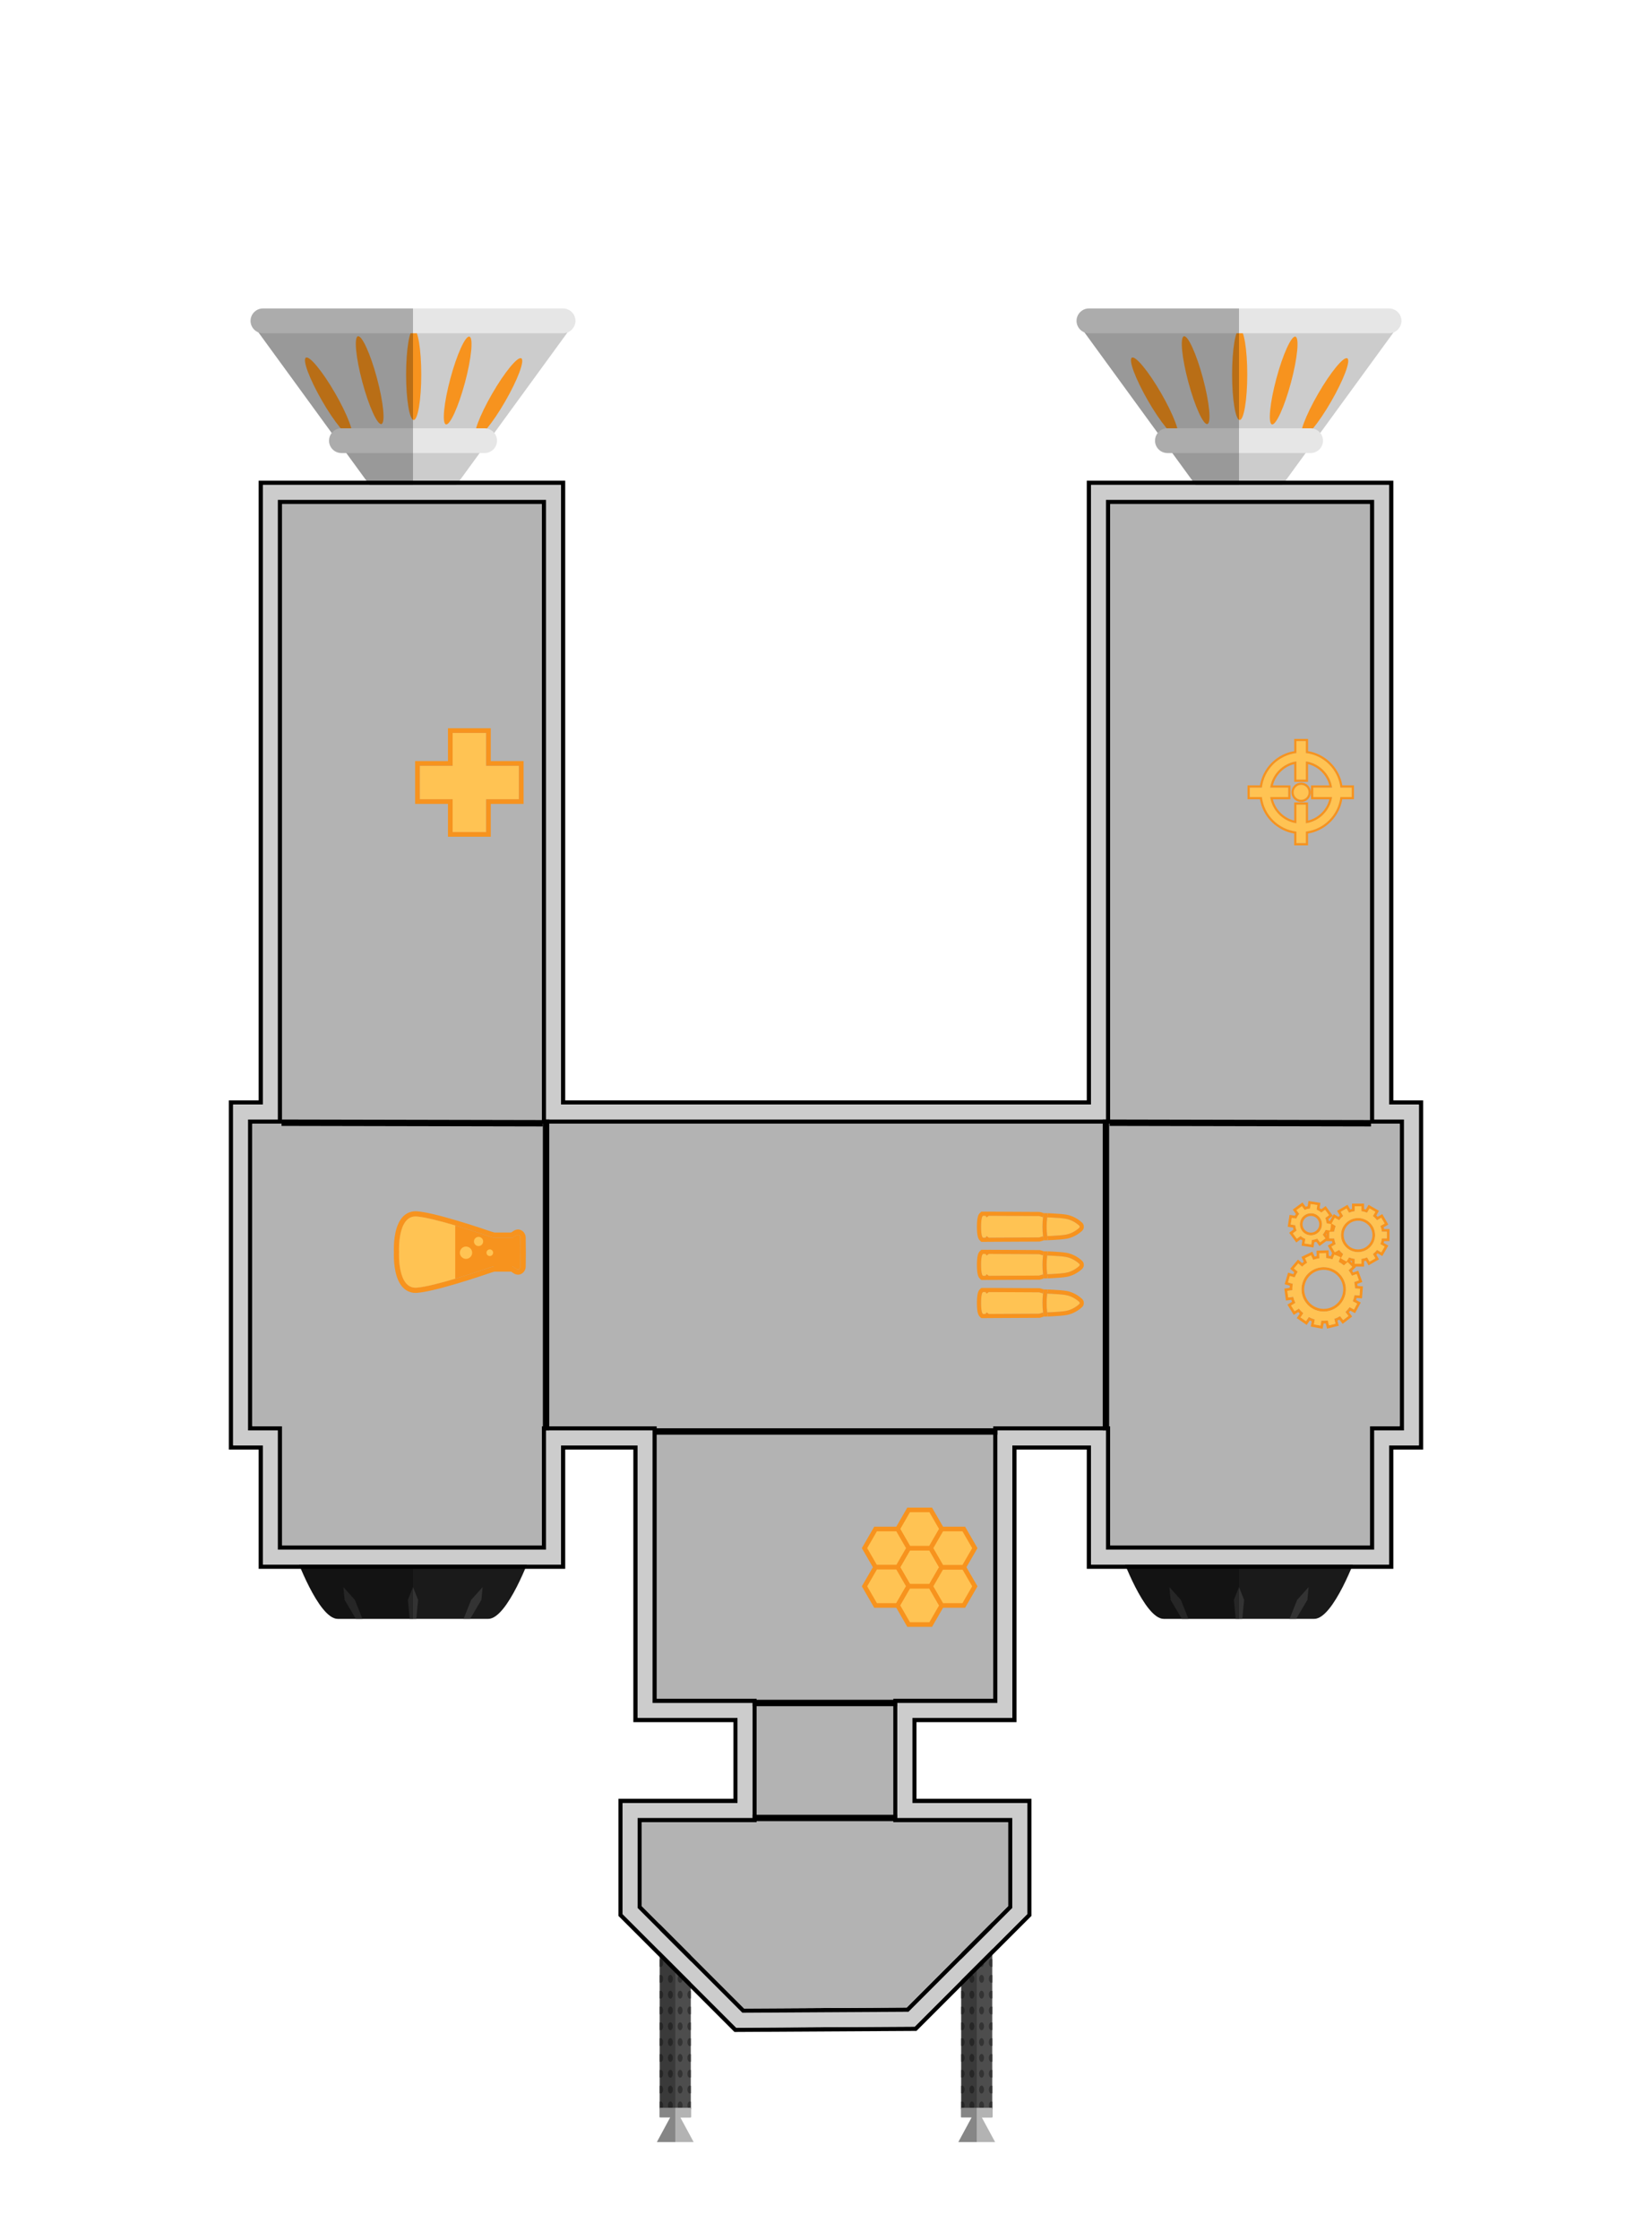 <?xml version="1.0" encoding="utf-8"?>
<!-- Generator: Adobe Illustrator 24.0.1, SVG Export Plug-In . SVG Version: 6.00 Build 0)  -->
<svg version="1.1" xmlns="http://www.w3.org/2000/svg" xmlns:xlink="http://www.w3.org/1999/xlink" x="0px" y="0px"
	 viewBox="0 0 776 1051.88" style="enable-background:new 0 0 776 1051.88;" xml:space="preserve">
<style type="text/css">
	.st0{display:none;opacity:0.2;}
	.st1{display:inline;}
	.st2{clip-path:url(#SVGID_2_);}
	.st3{clip-path:url(#SVGID_4_);fill:#FFFFFF;}
	.st4{clip-path:url(#SVGID_6_);fill:#FFFFFF;}
	.st5{clip-path:url(#SVGID_6_);fill:none;stroke:#000000;stroke-width:1.617;}
	.st6{clip-path:url(#SVGID_6_);fill:none;stroke:#000000;stroke-width:1.617;stroke-miterlimit:10;}
	.st7{clip-path:url(#SVGID_8_);}
	.st8{clip-path:url(#SVGID_10_);}
	.st9{clip-path:url(#SVGID_12_);fill:#1A1A1A;}
	.st10{clip-path:url(#SVGID_12_);fill:#333333;}
	.st11{opacity:0.25;clip-path:url(#SVGID_12_);}
	.st12{clip-path:url(#SVGID_14_);}
	.st13{clip-path:url(#SVGID_16_);}
	.st14{clip-path:url(#SVGID_18_);}
	.st15{clip-path:url(#SVGID_20_);fill:#1A1A1A;}
	.st16{clip-path:url(#SVGID_20_);fill:#333333;}
	.st17{opacity:0.25;clip-path:url(#SVGID_20_);}
	.st18{clip-path:url(#SVGID_22_);}
	.st19{clip-path:url(#SVGID_24_);}
	.st20{clip-path:url(#SVGID_26_);}
	.st21{clip-path:url(#SVGID_28_);fill:#CCCCCC;}
	.st22{clip-path:url(#SVGID_28_);fill:#F7931E;}
	.st23{clip-path:url(#SVGID_28_);fill:#E6E6E6;}
	.st24{opacity:0.25;clip-path:url(#SVGID_28_);}
	.st25{clip-path:url(#SVGID_30_);}
	.st26{clip-path:url(#SVGID_32_);}
	.st27{clip-path:url(#SVGID_34_);}
	.st28{clip-path:url(#SVGID_36_);fill:#CCCCCC;}
	.st29{clip-path:url(#SVGID_36_);fill:#F7931E;}
	.st30{clip-path:url(#SVGID_36_);fill:#E6E6E6;}
	.st31{opacity:0.25;clip-path:url(#SVGID_36_);}
	.st32{clip-path:url(#SVGID_38_);}
	.st33{clip-path:url(#SVGID_40_);}
	.st34{clip-path:url(#SVGID_42_);fill:#4D4D4D;}
	.st35{clip-path:url(#SVGID_42_);}
	.st36{clip-path:url(#SVGID_44_);fill:#333333;}
	.st37{clip-path:url(#SVGID_44_);fill:#B3B3B3;}
	.st38{opacity:0.25;clip-path:url(#SVGID_44_);}
	.st39{clip-path:url(#SVGID_46_);}
	.st40{clip-path:url(#SVGID_48_);}
	.st41{clip-path:url(#SVGID_50_);fill:#4D4D4D;}
	.st42{clip-path:url(#SVGID_50_);}
	.st43{clip-path:url(#SVGID_52_);fill:#333333;}
	.st44{clip-path:url(#SVGID_52_);fill:#B3B3B3;}
	.st45{opacity:0.25;clip-path:url(#SVGID_52_);}
	.st46{clip-path:url(#SVGID_54_);}
	.st47{fill:#CCCCCC;}
	.st48{fill:#B3B3B3;}
	.st49{display:none;}
	.st50{fill:none;stroke:#000000;stroke-width:3;stroke-miterlimit:10;}
	.st51{stroke:#000000;stroke-width:3;stroke-miterlimit:10;}
	.st52{fill:#FFC353;}
	.st53{fill:#F7931E;}
	.st54{clip-path:url(#SVGID_56_);}
	.st55{opacity:0.7;clip-path:url(#SVGID_58_);}
	.st56{clip-path:url(#SVGID_62_);fill:#F7931E;}
	.st57{clip-path:url(#SVGID_62_);fill:#FFC353;}
	.st58{clip-path:url(#SVGID_64_);}
	.st59{clip-path:url(#SVGID_66_);fill:#F7931E;}
	.st60{clip-path:url(#SVGID_66_);fill:#FFC353;}
	.st61{clip-path:url(#SVGID_68_);}
	.st62{clip-path:url(#SVGID_70_);fill:#FFC353;}
	.st63{clip-path:url(#SVGID_70_);fill:#F7931E;}
	.st64{clip-path:url(#SVGID_72_);fill:#FFC353;}
	.st65{clip-path:url(#SVGID_72_);fill:#F7931E;}
</style>
<g id="Background" class="st0">
	<g class="st1">
		<g>
			<defs>
				<rect id="SVGID_1_" x="106" y="221.72" width="564" height="736.55"/>
			</defs>
			<clipPath id="SVGID_2_">
				<use xlink:href="#SVGID_1_"  style="overflow:visible;"/>
			</clipPath>
			<g class="st2">
				<defs>
					<rect id="SVGID_3_" x="106" y="221.72" width="564" height="736.49"/>
				</defs>
				<clipPath id="SVGID_4_">
					<use xlink:href="#SVGID_3_"  style="overflow:visible;"/>
				</clipPath>
				<rect x="106" y="221.72" class="st3" width="564" height="736.49"/>
			</g>
			<g class="st2">
				<defs>
					<rect id="SVGID_5_" x="106" y="221.72" width="564" height="732.84"/>
				</defs>
				<clipPath id="SVGID_6_">
					<use xlink:href="#SVGID_5_"  style="overflow:visible;"/>
				</clipPath>
				<rect x="122.5" y="224.46" class="st4" width="143.51" height="510.44"/>
				<rect x="122.5" y="224.46" class="st5" width="143.51" height="510.44"/>
				<rect x="524.34" y="224.46" class="st4" width="143.51" height="510.44"/>
				<rect x="524.34" y="224.46" class="st5" width="143.51" height="510.44"/>
				<rect x="108.15" y="516.14" class="st4" width="559.69" height="164.07"/>
				<rect x="108.15" y="516.14" class="st5" width="559.69" height="164.07"/>
				<rect x="309.07" y="680.2" class="st4" width="172.21" height="127.61"/>
				<rect x="309.07" y="680.2" class="st5" width="172.21" height="127.61"/>
				<rect x="352.12" y="789.58" class="st4" width="86.11" height="109.38"/>
				<rect x="352.12" y="789.58" class="st5" width="86.11" height="109.38"/>
				<rect x="309.07" y="844.27" class="st4" width="172.21" height="54.69"/>
				<rect x="309.07" y="844.27" class="st5" width="172.21" height="54.69"/>
				<polygon class="st4" points="481.28,898.96 446.84,953.65 343.51,953.65 309.07,898.96 				"/>
				<polygon class="st6" points="481.28,898.96 446.84,953.65 343.51,953.65 309.07,898.96 				"/>
			</g>
		</g>
	</g>
</g>
<g id="Ship">
	<g id="Intakes">
		<g id="Left">
			<g>
				<defs>
					<rect id="SVGID_7_" x="63" y="636" width="262" height="235"/>
				</defs>
				<clipPath id="SVGID_8_">
					<use xlink:href="#SVGID_7_"  style="overflow:visible;"/>
				</clipPath>
				<g class="st7">
					<defs>
						<rect id="SVGID_9_" x="63" y="636" width="262" height="235"/>
					</defs>
					<clipPath id="SVGID_10_">
						<use xlink:href="#SVGID_9_"  style="overflow:visible;"/>
					</clipPath>
					<g class="st8">
						<defs>
							<rect id="SVGID_11_" x="63" y="636" width="262" height="235"/>
						</defs>
						<clipPath id="SVGID_12_">
							<use xlink:href="#SVGID_11_"  style="overflow:visible;"/>
						</clipPath>
						<path class="st9" d="M138.76,730.29h110.48c0,0-10.79,29.96-19.89,29.96h-70.69C149.56,760.26,138.76,730.29,138.76,730.29"/>
						<polygon class="st10" points="191.6,751.31 194,745.35 196.4,751.31 195.55,760.26 192.45,760.26 						"/>
						<polygon class="st10" points="217.74,760.26 221.33,751.31 226.69,745.35 226.13,751.31 220.84,760.26 						"/>
						<polygon class="st10" points="161.31,745.35 166.67,751.31 170.26,760.26 167.16,760.26 161.87,751.31 						"/>
						<g class="st11">
							<g>
								<defs>
									<rect id="SVGID_13_" x="138.76" y="730.29" width="55.24" height="29.96"/>
								</defs>
								<clipPath id="SVGID_14_">
									<use xlink:href="#SVGID_13_"  style="overflow:visible;"/>
								</clipPath>
								<path class="st12" d="M138.76,730.29H194v29.96h-35.34C149.56,760.26,138.76,730.29,138.76,730.29"/>
							</g>
						</g>
					</g>
				</g>
			</g>
		</g>
		<g id="Right">
			<g>
				<defs>
					<rect id="SVGID_15_" x="451" y="636" width="262" height="235"/>
				</defs>
				<clipPath id="SVGID_16_">
					<use xlink:href="#SVGID_15_"  style="overflow:visible;"/>
				</clipPath>
				<g class="st13">
					<defs>
						<rect id="SVGID_17_" x="451" y="636" width="262" height="235"/>
					</defs>
					<clipPath id="SVGID_18_">
						<use xlink:href="#SVGID_17_"  style="overflow:visible;"/>
					</clipPath>
					<g class="st14">
						<defs>
							<rect id="SVGID_19_" x="451" y="636" width="262" height="235"/>
						</defs>
						<clipPath id="SVGID_20_">
							<use xlink:href="#SVGID_19_"  style="overflow:visible;"/>
						</clipPath>
						<path class="st15" d="M526.76,730.29h110.48c0,0-10.79,29.96-19.89,29.96h-70.69C537.56,760.26,526.76,730.29,526.76,730.29"
							/>
						<polygon class="st16" points="579.6,751.31 582,745.35 584.4,751.31 583.55,760.26 580.45,760.26 						"/>
						<polygon class="st16" points="605.74,760.26 609.33,751.31 614.69,745.35 614.14,751.31 608.84,760.26 						"/>
						<polygon class="st16" points="549.31,745.35 554.67,751.31 558.26,760.26 555.16,760.26 549.87,751.31 						"/>
						<g class="st17">
							<g>
								<defs>
									<rect id="SVGID_21_" x="526.76" y="730.29" width="55.24" height="29.96"/>
								</defs>
								<clipPath id="SVGID_22_">
									<use xlink:href="#SVGID_21_"  style="overflow:visible;"/>
								</clipPath>
								<path class="st18" d="M526.76,730.29H582v29.96h-35.34C537.56,760.26,526.76,730.29,526.76,730.29"/>
							</g>
						</g>
					</g>
				</g>
			</g>
		</g>
	</g>
	<g id="Thrusters">
		<g id="Left_1_">
			<g>
				<defs>
					<rect id="SVGID_23_" width="388" height="388"/>
				</defs>
				<clipPath id="SVGID_24_">
					<use xlink:href="#SVGID_23_"  style="overflow:visible;"/>
				</clipPath>
				<g class="st19">
					<defs>
						<rect id="SVGID_25_" width="388" height="388"/>
					</defs>
					<clipPath id="SVGID_26_">
						<use xlink:href="#SVGID_25_"  style="overflow:visible;"/>
					</clipPath>
					<g class="st20">
						<defs>
							<rect id="SVGID_27_" width="388" height="388"/>
						</defs>
						<clipPath id="SVGID_28_">
							<use xlink:href="#SVGID_27_"  style="overflow:visible;"/>
						</clipPath>
						<path class="st21" d="M117.7,151h152.6c0,0.01-0.01,0.01-0.01,0.01l-3.7,5.08l-34.41,47.23l-6.86,9.43l-13.66,18.75h-35.33
							l-13.66-18.75l-6.86-9.43l-34.41-47.23l-3.7-5.08L117.7,151z"/>
						<path class="st22" d="M237.29,188.54c-5.89,10.21-12.05,17.69-13.75,16.7c-1.7-0.98,1.7-10.05,7.59-20.26
							c5.89-10.21,12.05-17.69,13.75-16.7C246.59,169.26,243.19,178.33,237.29,188.54"/>
						<path class="st22" d="M218.42,179.62c-3.05,11.38-7.06,20.2-8.96,19.69c-1.9-0.51-0.96-10.15,2.09-21.53
							c3.05-11.38,7.06-20.2,8.96-19.69C222.41,158.6,221.47,168.24,218.42,179.62"/>
						<path class="st22" d="M197.88,175.9c0,11.79-1.59,21.34-3.56,21.34c-1.96,0-3.56-9.55-3.56-21.34
							c0-11.79,1.59-21.34,3.56-21.34C196.29,154.56,197.88,164.11,197.88,175.9"/>
						<path class="st22" d="M177.08,177.61c3.05,11.38,3.99,21.03,2.09,21.53c-1.9,0.51-5.91-8.31-8.96-19.69
							c-3.05-11.38-3.98-21.03-2.09-21.53C170.02,157.41,174.03,166.23,177.08,177.61"/>
						<path class="st22" d="M157.43,184.66c5.89,10.21,9.29,19.28,7.59,20.26c-1.7,0.98-7.86-6.5-13.75-16.7
							c-5.89-10.21-9.29-19.28-7.59-20.26C145.38,166.97,151.54,174.45,157.43,184.66"/>
						<path class="st23" d="M117.69,150.68c0-1.6,0.65-3.05,1.71-4.11c1.06-1.05,2.51-1.71,4.11-1.71h140.98
							c3.2,0,5.82,2.62,5.82,5.82c0,0.11,0,0.22-0.01,0.32c0,0.01-0.01,0.01-0.01,0.01c-0.08,1.47-0.72,2.79-1.69,3.78
							c-0.57,0.56-1.25,1.02-2,1.31c-0.65,0.26-1.36,0.4-2.11,0.4H123.51c-0.74,0-1.46-0.14-2.11-0.4c-2.07-0.8-3.57-2.77-3.7-5.08
							c0,0-0.01-0.01-0.01-0.01C117.69,150.9,117.69,150.79,117.69,150.68"/>
						<path class="st23" d="M154.56,206.94c0-1.36,0.47-2.61,1.26-3.61c0.14-0.17,0.28-0.34,0.45-0.5c0.98-0.98,2.3-1.61,3.76-1.69
							c0.12-0.01,0.23-0.01,0.36-0.01h67.25c0.38,0,0.74,0.04,1.1,0.1c1.39,0.27,2.61,1.03,3.46,2.11c0.79,1,1.26,2.24,1.26,3.61
							c0,1.6-0.65,3.05-1.71,4.11c-1.06,1.05-2.51,1.71-4.11,1.71h-67.25C157.17,212.76,154.56,210.14,154.56,206.94"/>
						<g class="st24">
							<g>
								<defs>
									<rect id="SVGID_29_" x="117.69" y="144.86" width="76.31" height="86.65"/>
								</defs>
								<clipPath id="SVGID_30_">
									<use xlink:href="#SVGID_29_"  style="overflow:visible;"/>
								</clipPath>
								<path class="st25" d="M117.69,150.68c0-1.6,0.65-3.05,1.71-4.11c1.06-1.05,2.51-1.71,4.11-1.71H194v86.65h-17.67
									l-13.66-18.75h-2.3c-3.2,0-5.82-2.62-5.82-5.82c0-1.36,0.47-2.61,1.26-3.61l-34.41-47.23c-2.07-0.8-3.57-2.77-3.7-5.08
									L117.7,151C117.69,150.9,117.69,150.79,117.69,150.68"/>
							</g>
						</g>
					</g>
				</g>
			</g>
		</g>
		<g id="Right_1_">
			<g>
				<defs>
					<rect id="SVGID_31_" x="388" y="0" width="388" height="388"/>
				</defs>
				<clipPath id="SVGID_32_">
					<use xlink:href="#SVGID_31_"  style="overflow:visible;"/>
				</clipPath>
				<g class="st26">
					<defs>
						<rect id="SVGID_33_" x="388" y="0" width="388" height="388"/>
					</defs>
					<clipPath id="SVGID_34_">
						<use xlink:href="#SVGID_33_"  style="overflow:visible;"/>
					</clipPath>
					<g class="st27">
						<defs>
							<rect id="SVGID_35_" x="388" y="0" width="388" height="388"/>
						</defs>
						<clipPath id="SVGID_36_">
							<use xlink:href="#SVGID_35_"  style="overflow:visible;"/>
						</clipPath>
						<path class="st28" d="M505.7,151h152.6c0,0.01-0.01,0.01-0.01,0.01l-3.7,5.08l-34.41,47.23l-6.86,9.43l-13.66,18.75h-35.33
							l-13.66-18.75l-6.86-9.43l-34.41-47.23l-3.7-5.08L505.7,151z"/>
						<path class="st29" d="M625.29,188.54c-5.89,10.21-12.05,17.69-13.75,16.7c-1.7-0.98,1.7-10.05,7.59-20.26
							c5.89-10.21,12.05-17.69,13.75-16.7C634.58,169.26,631.18,178.33,625.29,188.54"/>
						<path class="st29" d="M606.42,179.62c-3.05,11.38-7.06,20.2-8.96,19.69c-1.9-0.51-0.96-10.15,2.09-21.53
							c3.05-11.38,7.06-20.2,8.96-19.69C610.4,158.6,609.47,168.24,606.42,179.62"/>
						<path class="st29" d="M585.88,175.9c0,11.79-1.59,21.34-3.56,21.34c-1.96,0-3.56-9.55-3.56-21.34
							c0-11.79,1.59-21.34,3.56-21.34C584.29,154.56,585.88,164.11,585.88,175.9"/>
						<path class="st29" d="M565.07,177.61c3.05,11.38,3.99,21.03,2.09,21.53c-1.9,0.51-5.91-8.31-8.96-19.69
							c-3.05-11.38-3.98-21.03-2.09-21.53C558.01,157.41,562.02,166.23,565.07,177.61"/>
						<path class="st29" d="M545.43,184.66c5.89,10.21,9.29,19.28,7.59,20.26c-1.7,0.98-7.86-6.5-13.75-16.7
							c-5.89-10.21-9.29-19.28-7.59-20.26C533.38,166.97,539.53,174.45,545.43,184.66"/>
						<path class="st30" d="M505.69,150.68c0-1.6,0.65-3.05,1.71-4.11c1.06-1.05,2.51-1.71,4.11-1.71h140.98
							c3.2,0,5.82,2.62,5.82,5.82c0,0.11,0,0.22-0.01,0.32c0,0.01-0.01,0.01-0.01,0.01c-0.08,1.47-0.72,2.79-1.69,3.78
							c-0.57,0.56-1.25,1.02-2,1.31c-0.65,0.26-1.36,0.4-2.11,0.4H511.51c-0.74,0-1.46-0.14-2.11-0.4c-2.07-0.8-3.57-2.77-3.7-5.08
							c0,0-0.01-0.01-0.01-0.01C505.69,150.9,505.69,150.79,505.69,150.68"/>
						<path class="st30" d="M542.55,206.94c0-1.36,0.47-2.61,1.26-3.61c0.14-0.17,0.28-0.34,0.45-0.5c0.98-0.98,2.3-1.61,3.76-1.69
							c0.12-0.01,0.23-0.01,0.36-0.01h67.25c0.38,0,0.74,0.04,1.1,0.1c1.39,0.27,2.61,1.03,3.46,2.11c0.79,1,1.26,2.24,1.26,3.61
							c0,1.6-0.65,3.05-1.71,4.11c-1.06,1.05-2.51,1.71-4.11,1.71h-67.25C545.17,212.76,542.55,210.14,542.55,206.94"/>
						<g class="st31">
							<g>
								<defs>
									<rect id="SVGID_37_" x="505.69" y="144.86" width="76.31" height="86.65"/>
								</defs>
								<clipPath id="SVGID_38_">
									<use xlink:href="#SVGID_37_"  style="overflow:visible;"/>
								</clipPath>
								<path class="st32" d="M505.69,150.68c0-1.6,0.65-3.05,1.71-4.11c1.06-1.05,2.51-1.71,4.11-1.71H582v86.65h-17.67
									l-13.66-18.75h-2.3c-3.2,0-5.82-2.62-5.82-5.82c0-1.36,0.47-2.61,1.26-3.61l-34.41-47.23c-2.07-0.8-3.57-2.77-3.7-5.08
									L505.7,151C505.69,150.9,505.69,150.79,505.69,150.68"/>
							</g>
						</g>
					</g>
				</g>
			</g>
		</g>
	</g>
	<g id="Guns">
		<g id="Left_2_">
			<g>
				<defs>
					<rect id="SVGID_39_" x="213" y="829" width="208.39" height="222.88"/>
				</defs>
				<clipPath id="SVGID_40_">
					<use xlink:href="#SVGID_39_"  style="overflow:visible;"/>
				</clipPath>
				<g class="st33">
					<defs>
						<rect id="SVGID_41_" x="213" y="829" width="208.39" height="222.88"/>
					</defs>
					<clipPath id="SVGID_42_">
						<use xlink:href="#SVGID_41_"  style="overflow:visible;"/>
					</clipPath>
					<rect x="309.9" y="886.58" class="st34" width="14.59" height="107.73"/>
					<g class="st35">
						<defs>
							<rect id="SVGID_43_" x="213" y="829" width="208.39" height="222.88"/>
						</defs>
						<clipPath id="SVGID_44_">
							<use xlink:href="#SVGID_43_"  style="overflow:visible;"/>
						</clipPath>
						<path class="st36" d="M322.9,988.73c0-1.03,0.51-1.86,1.14-1.86c0.16,0,0.31,0.05,0.45,0.15l0,3.42
							c-0.14,0.1-0.29,0.15-0.45,0.15c-0.37,0-0.7-0.29-0.91-0.74C322.99,989.54,322.9,989.15,322.9,988.73"/>
						<path class="st36" d="M318.34,988.73c0-1.03,0.51-1.86,1.14-1.86c0.63,0,1.14,0.83,1.14,1.86s-0.51,1.86-1.14,1.86
							C318.85,990.59,318.34,989.76,318.34,988.73"/>
						<path class="st36" d="M313.77,988.73c0-1.03,0.51-1.86,1.14-1.86c0.63,0,1.14,0.83,1.14,1.86s-0.51,1.86-1.14,1.86
							C314.28,990.59,313.77,989.76,313.77,988.73"/>
						<path class="st36" d="M309.9,990.44v-3.42c0.14-0.1,0.29-0.15,0.45-0.15c0.63,0,1.14,0.83,1.14,1.86
							c0,0.42-0.09,0.81-0.23,1.11c-0.21,0.45-0.54,0.74-0.91,0.74C310.19,990.59,310.04,990.54,309.9,990.44"/>
						<path class="st36" d="M322.9,981.3c0-1.03,0.51-1.86,1.14-1.86c0.16,0,0.31,0.05,0.45,0.15v3.42
							c-0.14,0.1-0.29,0.15-0.45,0.15C323.41,983.16,322.9,982.33,322.9,981.3"/>
						<path class="st36" d="M318.34,981.3c0-1.03,0.51-1.86,1.14-1.86c0.63,0,1.14,0.83,1.14,1.86s-0.51,1.86-1.14,1.86
							C318.85,983.16,318.34,982.33,318.34,981.3"/>
						<path class="st36" d="M313.77,981.3c0-1.03,0.51-1.86,1.14-1.86c0.63,0,1.14,0.83,1.14,1.86s-0.51,1.86-1.14,1.86
							C314.28,983.16,313.77,982.33,313.77,981.3"/>
						<path class="st36" d="M309.9,983.01v-3.42c0.14-0.1,0.29-0.15,0.45-0.15c0.63,0,1.14,0.83,1.14,1.86s-0.51,1.86-1.14,1.86
							C310.19,983.16,310.04,983.11,309.9,983.01"/>
						<path class="st36" d="M322.9,973.87c0-1.03,0.51-1.86,1.14-1.86c0.16,0,0.31,0.05,0.45,0.15v3.42
							c-0.14,0.1-0.29,0.15-0.45,0.15C323.41,975.73,322.9,974.9,322.9,973.87"/>
						<path class="st36" d="M318.34,973.87c0-1.03,0.51-1.86,1.14-1.86c0.63,0,1.14,0.83,1.14,1.86s-0.51,1.86-1.14,1.86
							C318.85,975.73,318.34,974.9,318.34,973.87"/>
						<path class="st36" d="M313.77,973.87c0-1.03,0.51-1.86,1.14-1.86c0.63,0,1.14,0.83,1.14,1.86s-0.51,1.86-1.14,1.86
							C314.28,975.73,313.77,974.9,313.77,973.87"/>
						<path class="st36" d="M309.9,975.58v-3.42c0.14-0.1,0.29-0.15,0.45-0.15c0.63,0,1.14,0.83,1.14,1.86
							c0,1.03-0.51,1.86-1.14,1.86C310.19,975.73,310.04,975.68,309.9,975.58"/>
						<path class="st36" d="M322.9,966.44c0-1.03,0.51-1.86,1.14-1.86c0.16,0,0.31,0.05,0.45,0.15v3.42
							c-0.14,0.1-0.29,0.15-0.45,0.15C323.41,968.3,322.9,967.47,322.9,966.44"/>
						<path class="st36" d="M318.34,966.44c0-1.03,0.51-1.86,1.14-1.86c0.63,0,1.14,0.83,1.14,1.86s-0.51,1.86-1.14,1.86
							C318.85,968.3,318.34,967.47,318.34,966.44"/>
						<path class="st36" d="M313.77,966.44c0-1.03,0.51-1.86,1.14-1.86c0.63,0,1.14,0.83,1.14,1.86s-0.51,1.86-1.14,1.86
							C314.28,968.3,313.77,967.47,313.77,966.44"/>
						<path class="st36" d="M309.9,968.15v-3.42c0.14-0.1,0.29-0.15,0.45-0.15c0.63,0,1.14,0.83,1.14,1.86s-0.51,1.86-1.14,1.86
							C310.19,968.3,310.04,968.25,309.9,968.15"/>
						<path class="st36" d="M322.9,959.01c0-1.03,0.51-1.86,1.14-1.86c0.16,0,0.31,0.05,0.45,0.15v3.42
							c-0.14,0.1-0.29,0.15-0.45,0.15C323.41,960.87,322.9,960.04,322.9,959.01"/>
						<path class="st36" d="M318.34,959.01c0-1.03,0.51-1.86,1.14-1.86c0.63,0,1.14,0.83,1.14,1.86s-0.51,1.86-1.14,1.86
							C318.85,960.87,318.34,960.04,318.34,959.01"/>
						<path class="st36" d="M313.77,959.01c0-1.03,0.51-1.86,1.14-1.86c0.63,0,1.14,0.83,1.14,1.86s-0.51,1.86-1.14,1.86
							C314.28,960.87,313.77,960.04,313.77,959.01"/>
						<path class="st36" d="M309.9,960.72v-3.42c0.14-0.1,0.29-0.15,0.45-0.15c0.63,0,1.14,0.83,1.14,1.86
							c0,1.03-0.51,1.86-1.14,1.86C310.19,960.87,310.04,960.82,309.9,960.72"/>
						<path class="st36" d="M322.9,951.59c0-1.03,0.51-1.86,1.14-1.86c0.16,0,0.31,0.05,0.45,0.15v3.42
							c-0.14,0.1-0.29,0.15-0.45,0.15C323.41,953.44,322.9,952.61,322.9,951.59"/>
						<path class="st36" d="M318.34,951.59c0-1.03,0.51-1.86,1.14-1.86c0.63,0,1.14,0.83,1.14,1.86c0,1.03-0.51,1.86-1.14,1.86
							C318.85,953.44,318.34,952.61,318.34,951.59"/>
						<path class="st36" d="M313.77,951.59c0-1.03,0.51-1.86,1.14-1.86c0.63,0,1.14,0.83,1.14,1.86c0,1.03-0.51,1.86-1.14,1.86
							C314.28,953.44,313.77,952.61,313.77,951.59"/>
						<path class="st36" d="M309.9,953.29v-3.42c0.14-0.1,0.29-0.15,0.45-0.15c0.63,0,1.14,0.83,1.14,1.86s-0.51,1.86-1.14,1.86
							C310.19,953.44,310.04,953.39,309.9,953.29"/>
						<path class="st36" d="M322.9,944.16c0-1.03,0.51-1.86,1.14-1.86c0.16,0,0.31,0.05,0.45,0.15v3.42
							c-0.14,0.1-0.29,0.15-0.45,0.15C323.41,946.01,322.9,945.18,322.9,944.16"/>
						<path class="st36" d="M318.34,944.16c0-1.03,0.51-1.86,1.14-1.86c0.63,0,1.14,0.83,1.14,1.86s-0.51,1.86-1.14,1.86
							C318.85,946.01,318.34,945.18,318.34,944.16"/>
						<path class="st36" d="M313.77,944.16c0-1.03,0.51-1.86,1.14-1.86c0.63,0,1.14,0.83,1.14,1.86s-0.51,1.86-1.14,1.86
							C314.28,946.01,313.77,945.18,313.77,944.16"/>
						<path class="st36" d="M309.9,945.86v-3.42c0.14-0.1,0.29-0.15,0.45-0.15c0.63,0,1.14,0.83,1.14,1.86
							c0,1.03-0.51,1.86-1.14,1.86C310.19,946.01,310.04,945.96,309.9,945.86"/>
						<path class="st36" d="M322.9,936.73c0-1.03,0.51-1.86,1.14-1.86c0.16,0,0.31,0.05,0.45,0.15v3.42
							c-0.14,0.1-0.29,0.15-0.45,0.15C323.41,938.58,322.9,937.75,322.9,936.73"/>
						<path class="st36" d="M318.34,936.73c0-1.03,0.51-1.86,1.14-1.86c0.63,0,1.14,0.83,1.14,1.86s-0.51,1.86-1.14,1.86
							C318.85,938.58,318.34,937.75,318.34,936.73"/>
						<path class="st36" d="M313.77,936.73c0-1.03,0.51-1.86,1.14-1.86c0.63,0,1.14,0.83,1.14,1.86s-0.51,1.86-1.14,1.86
							C314.28,938.58,313.77,937.75,313.77,936.73"/>
						<path class="st36" d="M309.9,938.44v-3.42c0.14-0.1,0.29-0.15,0.45-0.15c0.63,0,1.14,0.83,1.14,1.86
							c0,1.03-0.51,1.86-1.14,1.86C310.19,938.58,310.04,938.53,309.9,938.44"/>
						<path class="st36" d="M322.9,929.3c0-1.03,0.51-1.86,1.14-1.86c0.16,0,0.31,0.05,0.45,0.15v3.42
							c-0.14,0.1-0.29,0.15-0.45,0.15C323.41,931.15,322.9,930.32,322.9,929.3"/>
						<path class="st36" d="M318.34,929.3c0-1.03,0.51-1.86,1.14-1.86c0.63,0,1.14,0.83,1.14,1.86s-0.51,1.86-1.14,1.86
							C318.85,931.15,318.34,930.32,318.34,929.3"/>
						<path class="st36" d="M313.77,929.3c0-1.03,0.51-1.86,1.14-1.86c0.63,0,1.14,0.83,1.14,1.86s-0.51,1.86-1.14,1.86
							C314.28,931.15,313.77,930.32,313.77,929.3"/>
						<path class="st36" d="M309.9,931.01v-3.42c0.14-0.1,0.29-0.15,0.45-0.15c0.63,0,1.14,0.83,1.14,1.86
							c0,1.03-0.51,1.86-1.14,1.86C310.19,931.15,310.04,931.1,309.9,931.01"/>
						<path class="st36" d="M322.9,921.87c0-1.03,0.51-1.86,1.14-1.86c0.16,0,0.31,0.05,0.45,0.15v3.42
							c-0.14,0.1-0.29,0.15-0.45,0.15C323.41,923.73,322.9,922.89,322.9,921.87"/>
						<path class="st36" d="M318.34,921.87c0-1.03,0.51-1.86,1.14-1.86c0.63,0,1.14,0.83,1.14,1.86s-0.51,1.86-1.14,1.86
							C318.85,923.73,318.34,922.89,318.34,921.87"/>
						<path class="st36" d="M313.77,921.87c0-1.03,0.51-1.86,1.14-1.86c0.63,0,1.14,0.83,1.14,1.86s-0.51,1.86-1.14,1.86
							C314.28,923.73,313.77,922.89,313.77,921.87"/>
						<path class="st36" d="M309.9,923.58v-3.42c0.14-0.1,0.29-0.15,0.45-0.15c0.63,0,1.14,0.83,1.14,1.86
							c0,1.03-0.51,1.86-1.14,1.86C310.19,923.72,310.04,923.67,309.9,923.58"/>
						<path class="st36" d="M322.9,914.44c0-1.03,0.51-1.86,1.14-1.86c0.16,0,0.31,0.05,0.45,0.15v3.42
							c-0.14,0.1-0.29,0.15-0.45,0.15C323.41,916.3,322.9,915.46,322.9,914.44"/>
						<path class="st36" d="M318.34,914.44c0-1.03,0.51-1.86,1.14-1.86s1.14,0.83,1.14,1.86s-0.51,1.86-1.14,1.86
							C318.85,916.3,318.34,915.46,318.34,914.44"/>
						<path class="st36" d="M313.77,914.44c0-1.03,0.51-1.86,1.14-1.86c0.63,0,1.14,0.83,1.14,1.86s-0.51,1.86-1.14,1.86
							C314.28,916.3,313.77,915.46,313.77,914.44"/>
						<path class="st36" d="M309.9,916.15v-3.42c0.14-0.1,0.29-0.15,0.45-0.15c0.63,0,1.14,0.83,1.14,1.86
							c0,1.03-0.51,1.86-1.14,1.86C310.19,916.3,310.04,916.24,309.9,916.15"/>
						<path class="st36" d="M322.9,907.01c0-1.03,0.51-1.86,1.14-1.86c0.16,0,0.31,0.05,0.45,0.15v3.42
							c-0.14,0.1-0.29,0.15-0.45,0.15C323.41,908.87,322.9,908.03,322.9,907.01"/>
						<path class="st36" d="M318.34,907.01c0-1.03,0.51-1.86,1.14-1.86c0.63,0,1.14,0.83,1.14,1.86s-0.51,1.86-1.14,1.86
							C318.85,908.87,318.34,908.03,318.34,907.01"/>
						<path class="st36" d="M313.77,907.01c0-1.03,0.51-1.86,1.14-1.86c0.63,0,1.14,0.83,1.14,1.86s-0.51,1.86-1.14,1.86
							C314.28,908.87,313.77,908.03,313.77,907.01"/>
						<path class="st36" d="M309.9,908.72l0-3.42c0.14-0.1,0.29-0.15,0.45-0.15c0.63,0,1.14,0.83,1.14,1.86
							c0,1.03-0.51,1.86-1.14,1.86C310.19,908.87,310.04,908.81,309.9,908.72"/>
						<path class="st36" d="M322.9,899.58c0-1.03,0.51-1.86,1.14-1.86c0.16,0,0.31,0.05,0.45,0.15l0,3.42
							c-0.14,0.1-0.29,0.15-0.45,0.15C323.41,901.44,322.9,900.6,322.9,899.58"/>
						<path class="st36" d="M318.34,899.58c0-1.03,0.51-1.86,1.14-1.86c0.63,0,1.14,0.83,1.14,1.86s-0.51,1.86-1.14,1.86
							C318.85,901.44,318.34,900.61,318.34,899.58"/>
						<path class="st36" d="M313.77,899.58c0-1.03,0.51-1.86,1.14-1.86c0.63,0,1.14,0.83,1.14,1.86s-0.51,1.86-1.14,1.86
							C314.28,901.44,313.77,900.61,313.77,899.58"/>
						<path class="st36" d="M309.9,901.29v-3.42c0.14-0.1,0.29-0.15,0.45-0.15c0.63,0,1.14,0.83,1.14,1.86
							c0,1.03-0.51,1.86-1.14,1.86C310.19,901.44,310.04,901.39,309.9,901.29"/>
						<path class="st36" d="M322.9,892.15c0-0.42,0.09-0.81,0.23-1.11c0.21-0.45,0.54-0.74,0.91-0.74c0.16,0,0.31,0.05,0.45,0.15
							v3.42c-0.14,0.1-0.29,0.15-0.45,0.15C323.41,894.01,322.9,893.18,322.9,892.15"/>
						<path class="st36" d="M318.34,892.15c0-1.03,0.51-1.86,1.14-1.86c0.63,0,1.14,0.83,1.14,1.86s-0.51,1.86-1.14,1.86
							C318.85,894.01,318.34,893.18,318.34,892.15"/>
						<path class="st36" d="M313.77,892.15c0-1.03,0.51-1.86,1.14-1.86c0.63,0,1.14,0.83,1.14,1.86s-0.51,1.86-1.14,1.86
							C314.28,894.01,313.77,893.18,313.77,892.15"/>
						<path class="st36" d="M309.9,893.86v-3.42c0.14-0.1,0.29-0.15,0.45-0.15c0.37,0,0.7,0.29,0.91,0.74
							c0.14,0.31,0.23,0.7,0.23,1.11c0,1.03-0.51,1.86-1.14,1.86C310.19,894.01,310.04,893.96,309.9,893.86"/>
						<rect x="309.9" y="989.85" class="st37" width="14.59" height="4.46"/>
						<rect x="309.9" y="886.58" class="st37" width="14.59" height="4.46"/>
						<polygon class="st37" points="308.57,1005.94 314.86,994.3 317.2,989.97 319.54,994.3 325.82,1005.94 						"/>
						<g class="st38">
							<g>
								<defs>
									<rect id="SVGID_45_" x="308.57" y="886.58" width="8.62" height="119.36"/>
								</defs>
								<clipPath id="SVGID_46_">
									<use xlink:href="#SVGID_45_"  style="overflow:visible;"/>
								</clipPath>
								<polygon class="st39" points="314.86,994.3 309.9,994.3 309.9,886.58 317.2,886.58 317.2,1005.94 308.57,1005.94 								
									"/>
							</g>
						</g>
					</g>
				</g>
			</g>
		</g>
		<g id="Right_2_">
			<g>
				<defs>
					<rect id="SVGID_47_" x="354.61" y="829" width="208.39" height="222.88"/>
				</defs>
				<clipPath id="SVGID_48_">
					<use xlink:href="#SVGID_47_"  style="overflow:visible;"/>
				</clipPath>
				<g class="st40">
					<defs>
						<rect id="SVGID_49_" x="354.61" y="829" width="208.39" height="222.88"/>
					</defs>
					<clipPath id="SVGID_50_">
						<use xlink:href="#SVGID_49_"  style="overflow:visible;"/>
					</clipPath>
					<rect x="451.51" y="886.58" class="st41" width="14.59" height="107.73"/>
					<g class="st42">
						<defs>
							<rect id="SVGID_51_" x="354.61" y="829" width="208.39" height="222.88"/>
						</defs>
						<clipPath id="SVGID_52_">
							<use xlink:href="#SVGID_51_"  style="overflow:visible;"/>
						</clipPath>
						<path class="st43" d="M464.51,988.73c0-1.03,0.51-1.86,1.14-1.86c0.16,0,0.31,0.05,0.45,0.15v3.42
							c-0.14,0.1-0.29,0.15-0.45,0.15c-0.37,0-0.7-0.29-0.91-0.74C464.6,989.54,464.51,989.15,464.51,988.73"/>
						<path class="st43" d="M459.94,988.73c0-1.03,0.51-1.86,1.14-1.86c0.63,0,1.14,0.83,1.14,1.86s-0.51,1.86-1.14,1.86
							C460.45,990.59,459.94,989.76,459.94,988.73"/>
						<path class="st43" d="M455.38,988.73c0-1.03,0.51-1.86,1.14-1.86c0.63,0,1.14,0.83,1.14,1.86s-0.51,1.86-1.14,1.86
							C455.89,990.59,455.38,989.76,455.38,988.73"/>
						<path class="st43" d="M451.51,990.44v-3.42c0.14-0.1,0.29-0.15,0.45-0.15c0.63,0,1.14,0.83,1.14,1.86
							c0,0.42-0.09,0.81-0.23,1.11c-0.21,0.45-0.54,0.74-0.91,0.74C451.8,990.59,451.65,990.54,451.51,990.44"/>
						<path class="st43" d="M464.51,981.3c0-1.03,0.51-1.86,1.14-1.86c0.16,0,0.31,0.05,0.45,0.15v3.42
							c-0.14,0.1-0.29,0.15-0.45,0.15C465.02,983.16,464.51,982.33,464.51,981.3"/>
						<path class="st43" d="M459.94,981.3c0-1.03,0.51-1.86,1.14-1.86c0.63,0,1.14,0.83,1.14,1.86s-0.51,1.86-1.14,1.86
							C460.45,983.16,459.94,982.33,459.94,981.3"/>
						<path class="st43" d="M455.38,981.3c0-1.03,0.51-1.86,1.14-1.86c0.63,0,1.14,0.83,1.14,1.86s-0.51,1.86-1.14,1.86
							C455.89,983.16,455.38,982.33,455.38,981.3"/>
						<path class="st43" d="M451.51,983.01v-3.42c0.14-0.1,0.29-0.15,0.45-0.15c0.63,0,1.14,0.83,1.14,1.86s-0.51,1.86-1.14,1.86
							C451.8,983.16,451.65,983.11,451.51,983.01"/>
						<path class="st43" d="M464.51,973.87c0-1.03,0.51-1.86,1.14-1.86c0.16,0,0.31,0.05,0.45,0.15v3.42
							c-0.14,0.1-0.29,0.15-0.45,0.15C465.02,975.73,464.51,974.9,464.51,973.87"/>
						<path class="st43" d="M459.94,973.87c0-1.03,0.51-1.86,1.14-1.86c0.63,0,1.14,0.83,1.14,1.86s-0.51,1.86-1.14,1.86
							C460.45,975.73,459.94,974.9,459.94,973.87"/>
						<path class="st43" d="M455.38,973.87c0-1.03,0.51-1.86,1.14-1.86c0.63,0,1.14,0.83,1.14,1.86s-0.51,1.86-1.14,1.86
							C455.89,975.73,455.38,974.9,455.38,973.87"/>
						<path class="st43" d="M451.51,975.58v-3.42c0.14-0.1,0.29-0.15,0.45-0.15c0.63,0,1.14,0.83,1.14,1.86
							c0,1.03-0.51,1.86-1.14,1.86C451.8,975.73,451.65,975.68,451.51,975.58"/>
						<path class="st43" d="M464.51,966.44c0-1.03,0.51-1.86,1.14-1.86c0.16,0,0.31,0.05,0.45,0.15v3.42
							c-0.14,0.1-0.29,0.15-0.45,0.15C465.02,968.3,464.51,967.47,464.51,966.44"/>
						<path class="st43" d="M459.94,966.44c0-1.03,0.51-1.86,1.14-1.86c0.63,0,1.14,0.83,1.14,1.86s-0.51,1.86-1.14,1.86
							C460.45,968.3,459.94,967.47,459.94,966.44"/>
						<path class="st43" d="M455.38,966.44c0-1.03,0.51-1.86,1.14-1.86c0.63,0,1.14,0.83,1.14,1.86s-0.51,1.86-1.14,1.86
							C455.89,968.3,455.38,967.47,455.38,966.44"/>
						<path class="st43" d="M451.51,968.15v-3.42c0.14-0.1,0.29-0.15,0.45-0.15c0.63,0,1.14,0.83,1.14,1.86s-0.51,1.86-1.14,1.86
							C451.8,968.3,451.65,968.25,451.51,968.15"/>
						<path class="st43" d="M464.51,959.01c0-1.03,0.51-1.86,1.14-1.86c0.16,0,0.31,0.05,0.45,0.15v3.42
							c-0.14,0.1-0.29,0.15-0.45,0.15C465.02,960.87,464.51,960.04,464.51,959.01"/>
						<path class="st43" d="M459.94,959.01c0-1.03,0.51-1.86,1.14-1.86c0.63,0,1.14,0.83,1.14,1.86s-0.51,1.86-1.14,1.86
							C460.45,960.87,459.94,960.04,459.94,959.01"/>
						<path class="st43" d="M455.38,959.01c0-1.03,0.51-1.86,1.14-1.86c0.63,0,1.14,0.83,1.14,1.86s-0.51,1.86-1.14,1.86
							C455.89,960.87,455.38,960.04,455.38,959.01"/>
						<path class="st43" d="M451.51,960.72v-3.42c0.14-0.1,0.29-0.15,0.45-0.15c0.63,0,1.14,0.83,1.14,1.86s-0.51,1.86-1.14,1.86
							C451.8,960.87,451.65,960.82,451.51,960.72"/>
						<path class="st43" d="M464.51,951.58c0-1.03,0.51-1.86,1.14-1.86c0.16,0,0.31,0.05,0.45,0.15v3.42
							c-0.14,0.1-0.29,0.15-0.45,0.15C465.02,953.44,464.51,952.61,464.51,951.58"/>
						<path class="st43" d="M459.94,951.58c0-1.03,0.51-1.86,1.14-1.86c0.63,0,1.14,0.83,1.14,1.86s-0.51,1.86-1.14,1.86
							C460.45,953.44,459.94,952.61,459.94,951.58"/>
						<path class="st43" d="M455.38,951.58c0-1.03,0.51-1.86,1.14-1.86c0.63,0,1.14,0.83,1.14,1.86s-0.51,1.86-1.14,1.86
							C455.89,953.44,455.38,952.61,455.38,951.58"/>
						<path class="st43" d="M451.51,953.29v-3.42c0.14-0.1,0.29-0.15,0.45-0.15c0.63,0,1.14,0.83,1.14,1.86
							c0,1.03-0.51,1.86-1.14,1.86C451.8,953.44,451.65,953.39,451.51,953.29"/>
						<path class="st43" d="M464.51,944.15c0-1.03,0.51-1.86,1.14-1.86c0.16,0,0.31,0.05,0.45,0.15v3.42
							c-0.14,0.1-0.29,0.15-0.45,0.15C465.02,946.01,464.51,945.18,464.51,944.15"/>
						<path class="st43" d="M459.94,944.15c0-1.03,0.51-1.86,1.14-1.86c0.63,0,1.14,0.83,1.14,1.86s-0.51,1.86-1.14,1.86
							C460.45,946.01,459.94,945.18,459.94,944.15"/>
						<path class="st43" d="M455.38,944.15c0-1.03,0.51-1.86,1.14-1.86c0.63,0,1.14,0.83,1.14,1.86s-0.51,1.86-1.14,1.86
							C455.89,946.01,455.38,945.18,455.38,944.15"/>
						<path class="st43" d="M451.51,945.86v-3.42c0.14-0.1,0.29-0.15,0.45-0.15c0.63,0,1.14,0.83,1.14,1.86s-0.51,1.86-1.14,1.86
							C451.8,946.01,451.65,945.96,451.51,945.86"/>
						<path class="st43" d="M464.51,936.73c0-1.03,0.51-1.86,1.14-1.86c0.16,0,0.31,0.05,0.45,0.15v3.42
							c-0.14,0.1-0.29,0.15-0.45,0.15C465.02,938.58,464.51,937.75,464.51,936.73"/>
						<path class="st43" d="M459.94,936.73c0-1.03,0.51-1.86,1.14-1.86c0.63,0,1.14,0.83,1.14,1.86s-0.51,1.86-1.14,1.86
							C460.45,938.58,459.94,937.75,459.94,936.73"/>
						<path class="st43" d="M455.38,936.73c0-1.03,0.51-1.86,1.14-1.86c0.63,0,1.14,0.83,1.14,1.86s-0.51,1.86-1.14,1.86
							C455.89,938.58,455.38,937.75,455.38,936.73"/>
						<path class="st43" d="M451.51,938.43v-3.42c0.14-0.1,0.29-0.15,0.45-0.15c0.63,0,1.14,0.83,1.14,1.86
							c0,1.03-0.51,1.86-1.14,1.86C451.8,938.58,451.65,938.53,451.51,938.43"/>
						<path class="st43" d="M464.51,929.3c0-1.03,0.51-1.86,1.14-1.86c0.16,0,0.31,0.05,0.45,0.15V931
							c-0.14,0.1-0.29,0.15-0.45,0.15C465.02,931.15,464.51,930.32,464.51,929.3"/>
						<path class="st43" d="M459.94,929.3c0-1.03,0.51-1.86,1.14-1.86c0.63,0,1.14,0.83,1.14,1.86c0,1.03-0.51,1.86-1.14,1.86
							C460.45,931.15,459.94,930.32,459.94,929.3"/>
						<path class="st43" d="M455.38,929.3c0-1.03,0.51-1.86,1.14-1.86c0.63,0,1.14,0.83,1.14,1.86c0,1.03-0.51,1.86-1.14,1.86
							C455.89,931.15,455.38,930.32,455.38,929.3"/>
						<path class="st43" d="M451.51,931v-3.42c0.14-0.1,0.29-0.15,0.45-0.15c0.63,0,1.14,0.83,1.14,1.86c0,1.03-0.51,1.86-1.14,1.86
							C451.8,931.15,451.65,931.1,451.51,931"/>
						<path class="st43" d="M464.51,921.87c0-1.03,0.51-1.86,1.14-1.86c0.16,0,0.31,0.05,0.45,0.15v3.42
							c-0.14,0.1-0.29,0.15-0.45,0.15C465.02,923.72,464.51,922.89,464.51,921.87"/>
						<path class="st43" d="M459.94,921.87c0-1.03,0.51-1.86,1.14-1.86c0.63,0,1.14,0.83,1.14,1.86s-0.51,1.86-1.14,1.86
							C460.45,923.72,459.94,922.89,459.94,921.87"/>
						<path class="st43" d="M455.38,921.87c0-1.03,0.51-1.86,1.14-1.86c0.63,0,1.14,0.83,1.14,1.86s-0.51,1.86-1.14,1.86
							C455.89,923.72,455.38,922.89,455.38,921.87"/>
						<path class="st43" d="M451.51,923.58v-3.42c0.14-0.1,0.29-0.15,0.45-0.15c0.63,0,1.14,0.83,1.14,1.86
							c0,1.03-0.51,1.86-1.14,1.86C451.8,923.72,451.65,923.67,451.51,923.58"/>
						<path class="st43" d="M464.51,914.44c0-1.03,0.51-1.86,1.14-1.86c0.16,0,0.31,0.05,0.45,0.15v3.42
							c-0.14,0.1-0.29,0.15-0.45,0.15C465.02,916.29,464.51,915.46,464.51,914.44"/>
						<path class="st43" d="M459.94,914.44c0-1.03,0.51-1.86,1.14-1.86c0.63,0,1.14,0.83,1.14,1.86s-0.51,1.86-1.14,1.86
							C460.45,916.29,459.94,915.46,459.94,914.44"/>
						<path class="st43" d="M455.38,914.44c0-1.03,0.51-1.86,1.14-1.86c0.63,0,1.14,0.83,1.14,1.86s-0.51,1.86-1.14,1.86
							C455.89,916.29,455.38,915.46,455.38,914.44"/>
						<path class="st43" d="M451.51,916.15v-3.42c0.14-0.1,0.29-0.15,0.45-0.15c0.63,0,1.14,0.83,1.14,1.86
							c0,1.03-0.51,1.86-1.14,1.86C451.8,916.29,451.65,916.24,451.51,916.15"/>
						<path class="st43" d="M464.51,907.01c0-1.03,0.51-1.86,1.14-1.86c0.16,0,0.31,0.05,0.45,0.15v3.42
							c-0.14,0.1-0.29,0.15-0.45,0.15C465.02,908.87,464.51,908.03,464.51,907.01"/>
						<path class="st43" d="M459.94,907.01c0-1.03,0.51-1.86,1.14-1.86c0.63,0,1.14,0.83,1.14,1.86s-0.51,1.86-1.14,1.86
							C460.45,908.87,459.94,908.03,459.94,907.01"/>
						<path class="st43" d="M455.38,907.01c0-1.03,0.51-1.86,1.14-1.86c0.63,0,1.14,0.83,1.14,1.86s-0.51,1.86-1.14,1.86
							C455.89,908.87,455.38,908.03,455.38,907.01"/>
						<path class="st43" d="M451.51,908.72v-3.42c0.14-0.1,0.29-0.15,0.45-0.15c0.63,0,1.14,0.83,1.14,1.86
							c0,1.03-0.51,1.86-1.14,1.86C451.8,908.86,451.65,908.81,451.51,908.72"/>
						<path class="st43" d="M464.51,899.58c0-1.03,0.51-1.86,1.14-1.86c0.16,0,0.31,0.05,0.45,0.15v3.42
							c-0.14,0.1-0.29,0.15-0.45,0.15C465.02,901.44,464.51,900.6,464.51,899.58"/>
						<path class="st43" d="M459.94,899.58c0-1.03,0.51-1.86,1.14-1.86c0.63,0,1.14,0.83,1.14,1.86s-0.51,1.86-1.14,1.86
							C460.45,901.44,459.94,900.6,459.94,899.58"/>
						<path class="st43" d="M455.38,899.58c0-1.03,0.51-1.86,1.14-1.86c0.63,0,1.14,0.83,1.14,1.86s-0.51,1.86-1.14,1.86
							C455.89,901.44,455.38,900.6,455.38,899.58"/>
						<path class="st43" d="M451.51,901.29v-3.42c0.14-0.1,0.29-0.15,0.45-0.15c0.63,0,1.14,0.83,1.14,1.86
							c0,1.03-0.51,1.86-1.14,1.86C451.8,901.44,451.65,901.38,451.51,901.29"/>
						<path class="st43" d="M464.51,892.15c0-0.42,0.09-0.81,0.23-1.11c0.21-0.45,0.54-0.74,0.91-0.74c0.16,0,0.31,0.05,0.45,0.15
							v3.42c-0.14,0.1-0.29,0.15-0.45,0.15C465.02,894.01,464.51,893.17,464.51,892.15"/>
						<path class="st43" d="M459.94,892.15c0-1.03,0.51-1.86,1.14-1.86c0.63,0,1.14,0.83,1.14,1.86s-0.51,1.86-1.14,1.86
							C460.45,894.01,459.94,893.17,459.94,892.15"/>
						<path class="st43" d="M455.38,892.15c0-1.03,0.51-1.86,1.14-1.86c0.63,0,1.14,0.83,1.14,1.86s-0.51,1.86-1.14,1.86
							C455.89,894.01,455.38,893.17,455.38,892.15"/>
						<path class="st43" d="M451.51,893.86v-3.42c0.14-0.1,0.29-0.15,0.45-0.15c0.37,0,0.7,0.29,0.91,0.74
							c0.14,0.31,0.23,0.7,0.23,1.11c0,1.03-0.51,1.86-1.14,1.86C451.8,894.01,451.65,893.95,451.51,893.86"/>
						<rect x="451.51" y="989.85" class="st44" width="14.59" height="4.46"/>
						<rect x="451.51" y="886.58" class="st44" width="14.59" height="4.46"/>
						<polygon class="st44" points="450.18,1005.94 456.46,994.3 458.8,989.97 461.14,994.3 467.43,1005.94 						"/>
						<g class="st45">
							<g>
								<defs>
									<rect id="SVGID_53_" x="450.18" y="886.58" width="8.62" height="119.36"/>
								</defs>
								<clipPath id="SVGID_54_">
									<use xlink:href="#SVGID_53_"  style="overflow:visible;"/>
								</clipPath>
								<polygon class="st46" points="456.46,994.3 451.51,994.3 451.51,886.58 458.8,886.58 458.8,1005.94 450.18,1005.94 								
									"/>
							</g>
						</g>
					</g>
				</g>
			</g>
		</g>
	</g>
	<g id="Outline">
		<g id="Outer">
			<path d="M652.5,227.75v289v2h2h12v160h-12h-2v2v54h-140v-54v-2h-2h-33h-2v2v126h-45h-2v2v36v2h2h52v52.17l-52.83,52.83
				l-83.84,0.49l-53.32-53.32v-52.17h52h2v-2v-36v-2h-2h-45v-126v-2h-2h-32h-2v2v54h-140v-54v-2h-2h-12v-160h12h2v-2v-289h140v289v2
				h2h245h2v-2v-289H652.5 M654.5,225.75h-144v291h-245v-291h-144v291h-14v164h14v56h144v-56h32v128h47v36h-54v55l54.5,54.5
				l85.5-0.5l54-54v-55h-54v-36h47v-128h33v56h144v-56h14v-164h-14V225.75L654.5,225.75z"/>
		</g>
		<g id="Middle">
			<path class="st47" d="M645.5,234.75v291h14v146h-14v56h-126v-56h-51v128h-47v54h54v42.27l-48.75,48.75l-78.04,0.46l-49.21-49.21
				v-42.27h54v-54h-47v-128h-50v56h-126v-56h-14v-146h14v-291h126v291h263v-291H645.5 M652.5,227.75h-7h-126h-7v7v284h-249v-284v-7
				h-7h-126h-7v7v284h-7h-7v7v146v7h7h7v49v7h7h126h7v-7v-49h36v121v7h7h40v40h-47h-7v7v42.27v2.9l2.05,2.05l49.21,49.21l2.07,2.07
				l2.92-0.02l78.04-0.46l2.88-0.02l2.03-2.03l48.75-48.75l2.05-2.05v-2.9v-42.27v-7h-7h-47v-40h40h7v-7v-121h37v49v7h7h126h7v-7
				v-49h7h7v-7v-146v-7h-7h-7v-284V227.75L652.5,227.75z"/>
		</g>
		<g id="Inner">
			<path d="M643.5,236.75v289v2h2h12v142h-12h-2v2v54h-122v-54v-2h-2h-51h-2v2v126h-45h-2v2v54v2h2h52v39.44l-47.58,47.58
				l-76.39,0.45l-48.03-48.03v-39.44h52h2v-2v-54v-2h-2h-45v-126v-2h-2h-50h-2v2v54h-122v-54v-2h-2h-12v-142h12h2v-2v-289h122v289v2
				h2h263h2v-2v-289H643.5 M645.5,234.75h-126v291h-263v-291h-126v291h-14v146h14v56h126v-56h50v128h47v54h-54v42.27l49.21,49.21
				l78.04-0.46l48.75-48.75v-42.27h-54v-54h47v-128h51v56h126v-56h14v-146h-14V234.75L645.5,234.75z"/>
		</g>
		<g id="Floor">
			<polygon class="st48" points="301.5,895.19 301.5,855.75 355.5,855.75 355.5,797.75 308.5,797.75 308.5,669.75 254.5,669.75 
				254.5,725.75 132.5,725.75 132.5,669.75 118.5,669.75 118.5,527.75 132.5,527.75 132.5,236.75 254.5,236.75 254.5,527.75 
				521.5,527.75 521.5,236.75 643.5,236.75 643.5,527.75 657.5,527.75 657.5,669.75 643.5,669.75 643.5,725.75 521.5,725.75 
				521.5,669.75 466.5,669.75 466.5,797.75 419.5,797.75 419.5,855.75 473.5,855.75 473.5,895.19 425.92,942.78 349.53,943.22 			
				"/>
		</g>
	</g>
	<rect x="286" y="488" class="st49" width="204" height="204"/>
	<g id="Room_Dividers">
		<line class="st50" x1="307" y1="672.25" x2="468.5" y2="672.25"/>
		<line class="st50" x1="353.5" y1="799.75" x2="421.5" y2="799.75"/>
		<line class="st50" x1="353.5" y1="853.75" x2="421.5" y2="853.75"/>
		<line class="st50" x1="256.5" y1="671.75" x2="256.5" y2="525.75"/>
		<line class="st50" x1="519.5" y1="671.75" x2="519.5" y2="525.75"/>
		<line class="st51" x1="521.25" y1="527.25" x2="644" y2="527.5"/>
		<line class="st51" x1="132.25" y1="527.25" x2="255" y2="527.5"/>
	</g>
	<g>
		<g>
			<path class="st52" d="M491.64,589.59c-0.08,0-0.15-0.01-0.22-0.01C491.49,589.59,491.56,589.59,491.64,589.59z"/>
			<path class="st52" d="M491.9,589.6c-0.09,0-0.17-0.01-0.26-0.01C491.72,589.6,491.81,589.6,491.9,589.6z"/>
			<path class="st52" d="M491.92,598.4c-0.18-1.42-0.27-2.91-0.27-4.43c0-1.5,0.09-2.96,0.26-4.36c0.08,0,0.15,0.01,0.23,0.01
				c0.01,0,0.02,0,0.03,0c0.05,0,0.09,0,0.14,0.01c0.07,0,0.14,0.01,0.2,0.01c0.13,0.01,0.25,0.01,0.39,0.02
				c0.1,0,0.21,0.01,0.31,0.01c0.1,0.01,0.21,0.01,0.32,0.01l0.15,0.01l0,0l0.48,0.02c2.78,0.13,4.93,0.32,6.4,0.56
				c3.57,0.58,6.13,2.99,6.42,3.26c0.11,0.11,0.18,0.26,0.18,0.42v0.13c0,0.16-0.06,0.31-0.18,0.42c-0.28,0.27-2.84,2.68-6.42,3.26
				c-1.46,0.24-3.61,0.42-6.37,0.56l-0.48,0.02l0,0l-0.16,0.01c-0.07,0-0.15,0.01-0.22,0.01c-0.07,0-0.15,0.01-0.22,0.01
				c-0.01,0-0.03,0-0.04,0c-0.1,0.01-0.21,0.01-0.31,0.01c-0.05,0-0.1,0-0.15,0.01c-0.1,0-0.2,0.01-0.29,0.01
				C492.19,598.39,492.05,598.39,491.92,598.4z"/>
			<path class="st52" d="M463.03,598.99l-0.16,0.16h-1.14l-0.16-0.16c-0.22-0.22-0.73-1.15-0.74-4.99c0-3.84,0.52-4.76,0.74-4.99
				l0.16-0.16h1.14l0.16,0.16c0.03,0.03,0.18,0.19,0.33,0.49c0.01,0.02,0.02,0.03,0.02,0.05h0.19c0.02-0.02,0.05-0.04,0.08-0.07
				c0.26-0.26,0.62-0.5,0.66-0.53l0.14-0.09l0.16,0l23.4,0.12h0.08l0.07,0.02l1.79,0.53v0c-0.17,1.43-0.26,2.93-0.26,4.45
				c0,1.54,0.09,3.06,0.27,4.51l-1.8,0.53l-0.07,0.02h-0.08l-23.4,0.12l-0.16,0l-0.14-0.09c-0.04-0.03-0.4-0.27-0.66-0.53
				c-0.03-0.03-0.06-0.06-0.08-0.07h-0.19c-0.01,0.02-0.02,0.03-0.02,0.05C463.22,598.79,463.06,598.96,463.03,598.99z"/>
			<path class="st53" d="M463.88,601.09l0.59,0l0.16,0l23.4-0.12h0.01l0.08,0l0.27,0l0.26-0.08l0.07-0.02l1.54-0.45
				c-0.12-0.63-0.21-1.28-0.29-1.94l-1.8,0.53l-0.07,0.02h-0.08l-23.4,0.12l-0.16,0l-0.14-0.09c-0.04-0.03-0.4-0.27-0.66-0.53
				c-0.03-0.03-0.06-0.06-0.08-0.07h-0.19c-0.01,0.02-0.02,0.03-0.02,0.05c-0.15,0.3-0.3,0.46-0.33,0.49l-0.16,0.16h-1.14
				l-0.16-0.16c-0.22-0.22-0.73-1.15-0.74-4.99c0-3.84,0.52-4.76,0.74-4.99l0.16-0.16h1.14v0l0.16,0.16
				c0.03,0.03,0.18,0.19,0.33,0.49c0.01,0.02,0.02,0.03,0.02,0.05h0.19c0.02-0.02,0.05-0.04,0.08-0.07c0.26-0.26,0.62-0.5,0.66-0.53
				l0.14-0.09h0.16l23.4,0.12l0.08,0l0.07,0.02l1.79,0.53v0c0.08-0.66,0.18-1.31,0.29-1.94l-1.53-0.45l-0.07-0.02l-0.26-0.08
				l-0.27,0l-0.08,0h-0.01l-23.4-0.12l-0.16,0l-0.6,0l-0.12,0.08l-0.07-0.08h-2.75l-0.57,0.57l-0.16,0.16
				c-0.64,0.64-1.3,1.9-1.31,6.36c0,4.46,0.66,5.72,1.31,6.36l0.16,0.16l0.57,0.57h2.75l0.08-0.08L463.88,601.09z M493.81,600.27
				l0.48-0.02c2.84-0.14,5.06-0.33,6.58-0.58c4.06-0.66,6.93-3.27,7.46-3.78c0.5-0.48,0.77-1.13,0.77-1.82v-0.13
				c0-0.69-0.27-1.34-0.77-1.82c-0.54-0.52-3.4-3.13-7.46-3.79c-1.54-0.25-3.77-0.44-6.61-0.58l-0.48-0.02l-1.56-0.08
				c-0.12,0.63-0.22,1.28-0.31,1.95c0.08,0,0.15,0.01,0.23,0.01c0.01,0,0.02,0,0.03,0c0.05,0,0.09,0,0.14,0.01
				c0.07,0,0.14,0.01,0.2,0.01c0.13,0.01,0.25,0.01,0.39,0.02c0.1,0,0.21,0.01,0.31,0.01c0.1,0,0.21,0.01,0.32,0.01l0.15,0.01l0,0
				l0.48,0.02c2.78,0.13,4.93,0.32,6.4,0.56c3.57,0.58,6.13,2.99,6.42,3.26c0.11,0.11,0.18,0.26,0.18,0.42v0.13
				c0,0.16-0.06,0.31-0.18,0.42c-0.28,0.27-2.84,2.68-6.42,3.26c-1.46,0.24-3.61,0.42-6.37,0.56l-0.48,0.02l0,0l-0.16,0.01
				c-0.07,0-0.15,0.01-0.22,0.01c-0.07,0-0.15,0.01-0.22,0.01c-0.01,0-0.03,0-0.04,0c-0.1,0.01-0.21,0.01-0.31,0.01
				c-0.05,0-0.1,0-0.15,0.01c-0.1,0-0.2,0.01-0.29,0.01c-0.14,0.01-0.27,0.01-0.4,0.01c0.08,0.67,0.19,1.32,0.31,1.95L493.81,600.27
				z"/>
			<path class="st53" d="M491.56,589.64c0.08,0,0.17,0.01,0.26,0.01C491.73,589.64,491.65,589.64,491.56,589.64z"/>
			<path class="st53" d="M490.27,600.42c-0.12-0.63-0.22-1.28-0.3-1.94c-0.18-1.46-0.27-2.97-0.27-4.51c0-1.52,0.09-3.01,0.26-4.45
				v0c0.08-0.66,0.18-1.31,0.29-1.94l0.12,0.04c0.34,0.01,0.96,0.02,1.73,0.05l0-0.02l0.11,0.01c-0.12,0.63-0.22,1.29-0.31,1.95
				c-0.17,1.4-0.27,2.87-0.27,4.36c0,1.52,0.09,3.01,0.27,4.43c0.08,0.66,0.19,1.31,0.31,1.95h-0.01l0-0.01
				c-0.83,0.03-1.48,0.04-1.84,0.05L490.27,600.42z"/>
			<path class="st53" d="M491.34,589.63c0.07,0,0.15,0,0.22,0.01C491.49,589.64,491.41,589.63,491.34,589.63z"/>
		</g>
		<g>
			<path class="st52" d="M491.64,571.69c-0.08,0-0.15-0.01-0.22-0.01C491.49,571.68,491.56,571.68,491.64,571.69z"/>
			<path class="st52" d="M491.9,571.69c-0.09,0-0.17-0.01-0.26-0.01C491.72,571.69,491.81,571.69,491.9,571.69z"/>
			<path class="st52" d="M491.92,580.49c-0.18-1.42-0.27-2.91-0.27-4.43c0-1.5,0.09-2.96,0.26-4.36c0.08,0,0.15,0.01,0.23,0.01
				c0.01,0,0.02,0,0.03,0c0.05,0,0.09,0,0.14,0.01c0.07,0,0.14,0.01,0.2,0.01c0.13,0.01,0.25,0.01,0.39,0.02
				c0.1,0,0.21,0.01,0.31,0.01c0.1,0.01,0.21,0.01,0.32,0.01l0.15,0.01l0,0l0.48,0.02c2.78,0.13,4.93,0.32,6.4,0.56
				c3.57,0.58,6.13,2.99,6.42,3.26c0.11,0.11,0.18,0.26,0.18,0.42v0.13c0,0.16-0.06,0.31-0.18,0.42c-0.28,0.27-2.84,2.68-6.42,3.26
				c-1.46,0.24-3.61,0.42-6.37,0.56l-0.48,0.02l0,0l-0.16,0.01c-0.07,0-0.15,0.01-0.22,0.01c-0.07,0-0.15,0.01-0.22,0.01
				c-0.01,0-0.03,0-0.04,0c-0.1,0.01-0.21,0.01-0.31,0.01c-0.05,0-0.1,0-0.15,0.01c-0.1,0-0.2,0.01-0.29,0.01
				C492.19,580.48,492.05,580.49,491.92,580.49z"/>
			<path class="st52" d="M463.03,581.08l-0.16,0.16h-1.14l-0.16-0.16c-0.22-0.22-0.73-1.15-0.74-4.99c0-3.84,0.52-4.76,0.74-4.99
				l0.16-0.16h1.14l0.16,0.16c0.03,0.03,0.18,0.19,0.33,0.49c0.01,0.02,0.02,0.03,0.02,0.05h0.19c0.02-0.02,0.05-0.04,0.08-0.07
				c0.26-0.26,0.62-0.5,0.66-0.53l0.14-0.09l0.16,0l23.4,0.12h0.08l0.07,0.02l1.79,0.53v0c-0.17,1.43-0.26,2.93-0.26,4.45
				c0,1.54,0.09,3.06,0.27,4.51l-1.8,0.53l-0.07,0.02h-0.08l-23.4,0.12l-0.16,0l-0.14-0.09c-0.04-0.03-0.4-0.27-0.66-0.53
				c-0.03-0.03-0.06-0.06-0.08-0.07h-0.19c-0.01,0.02-0.02,0.03-0.02,0.05C463.22,580.89,463.06,581.05,463.03,581.08z"/>
			<path class="st53" d="M463.88,583.18l0.59,0l0.16,0l23.4-0.12h0.01l0.08,0l0.27,0l0.26-0.08l0.07-0.02l1.54-0.45
				c-0.12-0.63-0.21-1.28-0.29-1.94l-1.8,0.53l-0.07,0.02h-0.08l-23.4,0.12l-0.16,0l-0.14-0.09c-0.04-0.03-0.4-0.27-0.66-0.53
				c-0.03-0.03-0.06-0.06-0.08-0.07h-0.19c-0.01,0.02-0.02,0.03-0.02,0.05c-0.15,0.29-0.3,0.46-0.33,0.49l-0.16,0.16h-1.14
				l-0.16-0.16c-0.22-0.22-0.73-1.15-0.74-4.99c0-3.84,0.52-4.76,0.74-4.99l0.16-0.16h1.14v0l0.16,0.16
				c0.03,0.03,0.18,0.19,0.33,0.49c0.01,0.02,0.02,0.03,0.02,0.05h0.19c0.02-0.02,0.05-0.04,0.08-0.07c0.26-0.26,0.62-0.5,0.66-0.53
				l0.14-0.09h0.16l23.4,0.12l0.08,0l0.07,0.02l1.79,0.53v0c0.08-0.66,0.18-1.31,0.29-1.94l-1.53-0.45l-0.07-0.02l-0.26-0.08
				l-0.27,0l-0.08,0h-0.01l-23.4-0.12l-0.16,0l-0.6,0l-0.12,0.08l-0.07-0.08h-2.75l-0.57,0.57l-0.16,0.16
				c-0.64,0.64-1.3,1.9-1.31,6.36c0,4.46,0.66,5.72,1.31,6.36l0.16,0.16l0.57,0.57h2.75l0.08-0.08L463.88,583.18z M493.81,582.36
				l0.48-0.02c2.84-0.14,5.06-0.33,6.58-0.58c4.06-0.66,6.93-3.27,7.46-3.78c0.5-0.48,0.77-1.13,0.77-1.82v-0.13
				c0-0.69-0.27-1.34-0.77-1.82c-0.54-0.52-3.4-3.13-7.46-3.79c-1.54-0.25-3.77-0.44-6.61-0.58l-0.48-0.02l-1.56-0.08
				c-0.12,0.63-0.22,1.28-0.31,1.95c0.08,0,0.15,0.01,0.23,0.01c0.01,0,0.02,0,0.03,0c0.05,0,0.09,0,0.14,0.01
				c0.07,0,0.14,0.01,0.2,0.01c0.13,0.01,0.25,0.01,0.39,0.02c0.1,0,0.21,0.01,0.31,0.01c0.1,0,0.21,0.01,0.32,0.01l0.15,0.01l0,0
				l0.48,0.02c2.78,0.13,4.93,0.32,6.4,0.56c3.57,0.58,6.13,2.99,6.42,3.26c0.11,0.11,0.18,0.26,0.18,0.42v0.13
				c0,0.16-0.06,0.31-0.18,0.42c-0.28,0.27-2.84,2.68-6.42,3.26c-1.46,0.24-3.61,0.42-6.37,0.56l-0.48,0.02l0,0l-0.16,0.01
				c-0.07,0-0.15,0.01-0.22,0.01c-0.07,0-0.15,0.01-0.22,0.01c-0.01,0-0.03,0-0.04,0c-0.1,0.01-0.21,0.01-0.31,0.01
				c-0.05,0-0.1,0-0.15,0.01c-0.1,0-0.2,0.01-0.29,0.01c-0.14,0.01-0.27,0.01-0.4,0.01c0.08,0.67,0.19,1.32,0.31,1.95L493.81,582.36
				z"/>
			<path class="st53" d="M491.56,571.73c0.08,0,0.17,0.01,0.26,0.01C491.73,571.74,491.65,571.73,491.56,571.73z"/>
			<path class="st53" d="M490.27,582.51c-0.12-0.63-0.22-1.28-0.3-1.94c-0.18-1.46-0.27-2.97-0.27-4.51c0-1.52,0.09-3.01,0.26-4.45
				v0c0.08-0.66,0.18-1.31,0.29-1.94l0.12,0.04c0.34,0.01,0.96,0.02,1.73,0.05l0-0.02l0.11,0.01c-0.12,0.63-0.22,1.29-0.31,1.95
				c-0.17,1.4-0.27,2.87-0.27,4.36c0,1.52,0.09,3.01,0.27,4.43c0.08,0.66,0.19,1.31,0.31,1.95h-0.01l0-0.01
				c-0.83,0.03-1.48,0.04-1.84,0.05L490.27,582.51z"/>
			<path class="st53" d="M491.34,571.72c0.07,0,0.15,0,0.22,0.01C491.49,571.73,491.41,571.73,491.34,571.72z"/>
		</g>
		<g>
			<path class="st52" d="M491.64,607.5c-0.08,0-0.15-0.01-0.22-0.01C491.49,607.5,491.56,607.5,491.64,607.5z"/>
			<path class="st52" d="M491.9,607.51c-0.09,0-0.17-0.01-0.26-0.01C491.72,607.5,491.81,607.51,491.9,607.51z"/>
			<path class="st52" d="M491.92,616.31c-0.18-1.42-0.27-2.91-0.27-4.43c0-1.5,0.09-2.96,0.26-4.36c0.08,0,0.15,0.01,0.23,0.01
				c0.01,0,0.02,0,0.03,0c0.05,0,0.09,0,0.14,0.01c0.07,0,0.14,0.01,0.2,0.01c0.13,0.01,0.25,0.01,0.39,0.02
				c0.1,0,0.21,0.01,0.31,0.01c0.1,0.01,0.21,0.01,0.32,0.01l0.15,0.01l0,0l0.48,0.02c2.78,0.13,4.93,0.32,6.4,0.56
				c3.57,0.58,6.13,2.99,6.42,3.26c0.11,0.11,0.18,0.26,0.18,0.42v0.13c0,0.16-0.06,0.31-0.18,0.42c-0.28,0.27-2.84,2.68-6.42,3.26
				c-1.46,0.24-3.61,0.42-6.37,0.56l-0.48,0.02l0,0l-0.16,0.01c-0.07,0-0.15,0.01-0.22,0.01c-0.07,0-0.15,0.01-0.22,0.01
				c-0.01,0-0.03,0-0.04,0c-0.1,0.01-0.21,0.01-0.31,0.01c-0.05,0-0.1,0-0.15,0.01c-0.1,0-0.2,0.01-0.29,0.01
				C492.19,616.3,492.05,616.3,491.92,616.31z"/>
			<path class="st52" d="M463.03,616.89l-0.16,0.16h-1.14l-0.16-0.16c-0.22-0.22-0.73-1.15-0.74-4.99c0-3.84,0.52-4.76,0.74-4.99
				l0.16-0.16h1.14l0.16,0.16c0.03,0.03,0.18,0.19,0.33,0.49c0.01,0.02,0.02,0.03,0.02,0.05h0.19c0.02-0.02,0.05-0.04,0.08-0.07
				c0.26-0.26,0.62-0.5,0.66-0.53l0.14-0.09l0.16,0l23.4,0.12h0.08l0.07,0.02l1.79,0.53v0c-0.17,1.43-0.26,2.93-0.26,4.45
				c0,1.54,0.09,3.06,0.27,4.51l-1.8,0.53l-0.07,0.02h-0.08l-23.4,0.12l-0.16,0l-0.14-0.09c-0.04-0.03-0.4-0.27-0.66-0.53
				c-0.03-0.03-0.06-0.06-0.08-0.07h-0.19c-0.01,0.02-0.02,0.03-0.02,0.05C463.22,616.7,463.06,616.86,463.03,616.89z"/>
			<path class="st53" d="M463.88,619l0.59,0l0.16,0l23.4-0.12h0.01l0.08,0l0.27,0l0.26-0.08l0.07-0.02l1.54-0.45
				c-0.12-0.63-0.21-1.28-0.29-1.94l-1.8,0.53l-0.07,0.02h-0.08l-23.4,0.12l-0.16,0l-0.14-0.09c-0.04-0.03-0.4-0.27-0.66-0.53
				c-0.03-0.03-0.06-0.06-0.08-0.07h-0.19c-0.01,0.02-0.02,0.03-0.02,0.05c-0.15,0.29-0.3,0.46-0.33,0.49l-0.16,0.16h-1.14
				l-0.16-0.16c-0.22-0.22-0.73-1.15-0.74-4.99c0-3.84,0.52-4.76,0.74-4.99l0.16-0.16h1.14v0l0.16,0.16
				c0.03,0.03,0.18,0.19,0.33,0.49c0.01,0.02,0.02,0.03,0.02,0.05h0.19c0.02-0.02,0.05-0.04,0.08-0.07c0.26-0.26,0.62-0.5,0.66-0.53
				l0.14-0.09h0.16l23.4,0.12l0.08,0l0.07,0.02l1.79,0.53v0c0.08-0.66,0.18-1.31,0.29-1.94l-1.53-0.45l-0.07-0.02l-0.26-0.08
				l-0.27,0l-0.08,0h-0.01l-23.4-0.12l-0.16,0l-0.6,0l-0.12,0.08l-0.07-0.08h-2.75l-0.57,0.57l-0.16,0.16
				c-0.64,0.64-1.3,1.9-1.31,6.36c0,4.46,0.66,5.72,1.31,6.36l0.16,0.16l0.57,0.57h2.75l0.08-0.08L463.88,619z M493.81,618.18
				l0.48-0.02c2.84-0.14,5.06-0.33,6.58-0.58c4.06-0.66,6.93-3.27,7.46-3.78c0.5-0.48,0.77-1.13,0.77-1.82v-0.13
				c0-0.69-0.27-1.34-0.77-1.82c-0.54-0.52-3.4-3.13-7.46-3.79c-1.54-0.25-3.77-0.44-6.61-0.58l-0.48-0.02l-1.56-0.08
				c-0.12,0.63-0.22,1.28-0.31,1.95c0.08,0,0.15,0.01,0.23,0.01c0.01,0,0.02,0,0.03,0c0.05,0,0.09,0,0.14,0.01
				c0.07,0,0.14,0.01,0.2,0.01c0.13,0.01,0.25,0.01,0.39,0.02c0.1,0,0.21,0.01,0.31,0.01c0.1,0,0.21,0.01,0.32,0.01l0.15,0.01l0,0
				l0.48,0.02c2.78,0.13,4.93,0.32,6.4,0.56c3.57,0.58,6.13,2.99,6.42,3.26c0.11,0.11,0.18,0.26,0.18,0.42v0.13
				c0,0.16-0.06,0.31-0.18,0.42c-0.28,0.27-2.84,2.68-6.42,3.26c-1.46,0.24-3.61,0.42-6.37,0.56l-0.48,0.02l0,0l-0.16,0.01
				c-0.07,0-0.15,0.01-0.22,0.01c-0.07,0-0.15,0.01-0.22,0.01c-0.01,0-0.03,0-0.04,0c-0.1,0.01-0.21,0.01-0.31,0.01
				c-0.05,0-0.1,0-0.15,0.01c-0.1,0-0.2,0.01-0.29,0.01c-0.14,0.01-0.27,0.01-0.4,0.01c0.08,0.67,0.19,1.32,0.31,1.95L493.81,618.18
				z"/>
			<path class="st53" d="M491.56,607.55c0.08,0,0.17,0.01,0.26,0.01C491.73,607.55,491.65,607.55,491.56,607.55z"/>
			<path class="st53" d="M490.27,618.32c-0.12-0.63-0.22-1.28-0.3-1.94c-0.18-1.46-0.27-2.97-0.27-4.51c0-1.52,0.09-3.01,0.26-4.45
				v0c0.08-0.66,0.18-1.31,0.29-1.94l0.12,0.04c0.34,0.01,0.96,0.02,1.73,0.05l0-0.02l0.11,0.01c-0.12,0.63-0.22,1.29-0.31,1.95
				c-0.17,1.4-0.27,2.87-0.27,4.36c0,1.52,0.09,3.01,0.27,4.43c0.08,0.66,0.19,1.31,0.31,1.95h-0.01l0-0.01
				c-0.83,0.03-1.48,0.04-1.84,0.05L490.27,618.32z"/>
			<path class="st53" d="M491.34,607.54c0.07,0,0.15,0,0.22,0.01C491.49,607.54,491.41,607.54,491.34,607.54z"/>
		</g>
	</g>
	<g>
		<g>
			<polygon class="st52" points="437.18,727.02 426.82,727.02 421.63,736 426.82,744.98 437.18,744.98 442.37,736 			"/>
			<path class="st53" d="M437.81,746.06h-11.62L420.38,736l5.81-10.06h11.62l5.81,10.06L437.81,746.06z M427.44,743.9h9.12l4.56-7.9
				l-4.56-7.9h-9.12l-4.56,7.9L427.44,743.9z"/>
		</g>
		<g>
			<polygon class="st52" points="437.18,709.08 426.82,709.08 421.63,718.06 426.82,727.04 437.18,727.04 442.37,718.06 			"/>
			<path class="st53" d="M437.81,728.12h-11.62l-5.81-10.06l5.81-10.06h11.62l5.81,10.06L437.81,728.12z M427.44,725.96h9.12
				l4.56-7.9l-4.56-7.9h-9.12l-4.56,7.9L427.44,725.96z"/>
		</g>
		<g>
			<polygon class="st52" points="411.28,718.05 406.1,727.03 411.28,736.01 421.65,736.01 426.83,727.03 421.65,718.05 			"/>
			<path class="st53" d="M422.27,737.09h-11.62l-5.81-10.06l5.81-10.06h11.62l5.81,10.06L422.27,737.09z M411.91,734.93h9.12
				l4.56-7.9l-4.56-7.9h-9.12l-4.56,7.9L411.91,734.93z"/>
		</g>
		<g>
			<polygon class="st52" points="406.1,744.97 411.28,753.95 421.65,753.95 426.83,744.97 421.65,735.99 411.28,735.99 			"/>
			<path class="st53" d="M422.27,755.03h-11.62l-5.81-10.06l5.81-10.06h11.62l5.81,10.06L422.27,755.03z M411.91,752.86h9.12
				l4.56-7.9l-4.56-7.9h-9.12l-4.56,7.9L411.91,752.86z"/>
		</g>
		<g>
			<polygon class="st52" points="426.82,762.92 437.18,762.92 442.37,753.94 437.18,744.96 426.82,744.96 421.63,753.94 			"/>
			<path class="st53" d="M437.81,764h-11.62l-5.81-10.06l5.81-10.06h11.62l5.81,10.06L437.81,764z M427.44,761.83h9.12l4.56-7.9
				l-4.56-7.9h-9.12l-4.56,7.9L427.44,761.83z"/>
		</g>
		<g>
			<polygon class="st52" points="452.72,753.95 457.9,744.97 452.72,735.99 442.35,735.99 437.17,744.97 442.35,753.95 			"/>
			<path class="st53" d="M453.34,755.03h-11.62l-5.81-10.06l5.81-10.06h11.62l5.81,10.06L453.34,755.03z M442.98,752.86h9.12
				l4.56-7.9l-4.56-7.9h-9.12l-4.56,7.9L442.98,752.86z"/>
		</g>
		<g>
			<polygon class="st52" points="457.9,727.03 452.72,718.05 442.35,718.05 437.17,727.03 442.35,736.01 452.72,736.01 			"/>
			<path class="st53" d="M453.34,737.09h-11.62l-5.81-10.06l5.81-10.06h11.62l5.81,10.06L453.34,737.09z M442.98,734.93h9.12
				l4.56-7.9l-4.56-7.9h-9.12l-4.56,7.9L442.98,734.93z"/>
		</g>
	</g>
	<g>
		<g>
			<defs>
				<rect id="SVGID_55_" x="185" y="557" width="62" height="62"/>
			</defs>
			<clipPath id="SVGID_56_">
				<use xlink:href="#SVGID_55_"  style="overflow:visible;"/>
			</clipPath>
			<g class="st54">
				<defs>
					<rect id="SVGID_57_" x="185" y="557" width="62" height="62"/>
				</defs>
				<clipPath id="SVGID_58_">
					<use xlink:href="#SVGID_57_"  style="overflow:visible;"/>
				</clipPath>
				<g class="st55">
					<g>
						<defs>
							<rect id="SVGID_59_" x="189.93" y="570.54" width="51.07" height="89.28"/>
						</defs>
						<clipPath id="SVGID_60_">
							<use xlink:href="#SVGID_59_"  style="overflow:visible;"/>
						</clipPath>
					</g>
				</g>
			</g>
			<g class="st54">
				<defs>
					<rect id="SVGID_61_" x="185" y="557" width="62" height="62"/>
				</defs>
				<clipPath id="SVGID_62_">
					<use xlink:href="#SVGID_61_"  style="overflow:visible;"/>
				</clipPath>
				<path class="st56" d="M187.46,588c0,0-0.96-17.43,8.29-16.71c4.12,0.32,11.35,2.22,18.09,4.22c8.4,2.5,16.05,5.16,16.05,5.16
					s1.68,0.6,2.28,0.6h8.29c0,0,0.24,0,0.48-0.12c0.24-0.12,1.68-1.08,1.68-1.08s0.36-0.24,0.72-0.24c0.36,0,0.66,0.3,0.66,0.3
					s0.48,0.36,0.48,1.2c0,0.84,0.06,6.67,0.06,6.67s-0.06,5.83-0.06,6.67c0,0.84-0.48,1.2-0.48,1.2s-0.3,0.3-0.66,0.3
					c-0.36,0-0.72-0.24-0.72-0.24s-1.44-0.96-1.68-1.08c-0.24-0.12-0.48-0.12-0.48-0.12h-8.29c-0.6,0-2.28,0.6-2.28,0.6
					s-7.65,2.66-16.05,5.16c-6.75,2-13.97,3.9-18.09,4.22C186.5,605.43,187.46,588,187.46,588"/>
				<path class="st56" d="M244.56,588c0,0-0.06,5.83-0.06,6.67c0,0.84-0.48,1.2-0.48,1.2s-0.3,0.3-0.66,0.3
					c-0.36,0-0.72-0.24-0.72-0.24s-1.44-0.96-1.68-1.08c-0.24-0.12-0.48-0.12-0.48-0.12h-8.29c-0.6,0-2.28,0.6-2.28,0.6
					s-7.65,2.66-16.05,5.16c-6.75,2-13.97,3.9-18.09,4.22c-7.66,0.6-8.32-11.25-8.32-15.34c0-0.85,0.03-1.37,0.03-1.37
					s-0.03-0.52-0.03-1.37c0-4.09,0.66-15.94,8.32-15.34c4.12,0.32,11.35,2.22,18.09,4.22c8.4,2.5,16.05,5.16,16.05,5.16
					s1.68,0.6,2.28,0.6h8.29c0,0,0.24,0,0.48-0.12c0.24-0.12,1.68-1.08,1.68-1.08s0.36-0.24,0.72-0.24c0.36,0,0.66,0.3,0.66,0.3
					s0.48,0.36,0.48,1.2C244.5,582.17,244.56,588,244.56,588 M247,588l0-0.03c0-0.06-0.06-5.83-0.06-6.65
					c0-1.42-0.66-2.48-1.32-3.04c-0.35-0.31-1.15-0.9-2.26-0.9c-0.99,0-1.78,0.45-2.07,0.65c-0.41,0.27-0.9,0.59-1.21,0.79h-7.81
					c-0.27-0.05-0.98-0.26-1.55-0.46l-0.01,0l-0.01,0c-0.08-0.03-7.8-2.71-16.15-5.19c-8.68-2.58-14.94-4.03-18.6-4.31
					c-2.41-0.19-4.58,0.55-6.3,2.13c-4.05,3.74-4.65,11.4-4.65,15.64c0,0.66,0.02,1.15,0.03,1.37c-0.01,0.22-0.03,0.7-0.03,1.37
					c0,4.23,0.6,11.89,4.65,15.64c1.71,1.58,3.89,2.32,6.3,2.13c3.66-0.28,9.92-1.74,18.6-4.31c8.35-2.48,16.08-5.16,16.16-5.19
					l0.01,0l0.01,0c0.57-0.2,1.28-0.41,1.55-0.46h7.81c0.31,0.2,0.8,0.52,1.21,0.79c0.29,0.2,1.08,0.65,2.07,0.65
					c1.11,0,1.91-0.59,2.26-0.9c0.66-0.56,1.32-1.62,1.32-3.04c0-0.82,0.06-6.59,0.06-6.65L247,588z"/>
				<path class="st57" d="M187.46,588c0,0-0.96-17.43,8.29-16.71c4.12,0.32,11.35,2.22,18.09,4.22v24.98
					c-6.75,2-13.97,3.9-18.09,4.22C186.5,605.43,187.46,588,187.46,588"/>
				<path class="st57" d="M224.79,585.18c-1.2,0-2.16-0.97-2.16-2.16s0.97-2.16,2.16-2.16c1.19,0,2.16,0.97,2.16,2.16
					S225.98,585.18,224.79,585.18"/>
				<path class="st57" d="M230.08,589.86c-0.86,0-1.56-0.7-1.56-1.56s0.7-1.56,1.56-1.56c0.86,0,1.56,0.7,1.56,1.56
					S230.94,589.86,230.08,589.86"/>
				<path class="st57" d="M218.9,591.19c-1.59,0-2.89-1.29-2.89-2.89c0-1.59,1.29-2.89,2.89-2.89c1.59,0,2.89,1.29,2.89,2.89
					C221.78,589.89,220.49,591.19,218.9,591.19"/>
			</g>
		</g>
	</g>
	<g>
		<g>
			<defs>
				<rect id="SVGID_63_" x="598" y="564" width="60" height="60"/>
			</defs>
			<clipPath id="SVGID_64_">
				<use xlink:href="#SVGID_63_"  style="overflow:visible;"/>
			</clipPath>
			<g class="st58">
				<defs>
					<rect id="SVGID_65_" x="598" y="564" width="60" height="60"/>
				</defs>
				<clipPath id="SVGID_66_">
					<use xlink:href="#SVGID_65_"  style="overflow:visible;"/>
				</clipPath>
				<path class="st59" d="M622.86,588.48l0.07,2.36c0.99,0.08,1.99,0.26,2.98,0.55l0.9-2.18l2.89,1.19l-0.9,2.18
					c0.9,0.49,1.74,1.06,2.5,1.71l1.71-1.63l2.16,2.26l-1.71,1.63c0.62,0.8,1.15,1.67,1.59,2.58l2.22-0.79l1.05,2.95l-2.22,0.79
					c0.24,0.98,0.37,1.98,0.41,3l2.35,0.18l-0.24,3.12l-2.35-0.18c-0.18,0.98-0.46,1.95-0.85,2.9l2.08,1.12l-1.49,2.75l-2.07-1.12
					c-0.58,0.84-1.24,1.62-1.96,2.31l1.44,1.87l-2.48,1.91l-1.44-1.87c-0.86,0.53-1.78,0.97-2.73,1.31l0.56,2.29l-3.04,0.74
					l-0.56-2.29c-0.64,0.09-1.28,0.13-1.93,0.13c-0.36,0-0.73-0.01-1.09-0.04l-0.42,2.32l-3.08-0.56l0.42-2.32
					c-0.48-0.14-0.96-0.31-1.43-0.5c-0.47-0.19-0.93-0.41-1.37-0.65l-1.33,1.95l-2.58-1.77l1.33-1.95c-0.78-0.66-1.48-1.4-2.09-2.19
					l-2.01,1.24l-1.64-2.66l2.01-1.24c-0.44-0.91-0.78-1.87-1.02-2.85l-2.34,0.31l-0.42-3.1l2.34-0.31c-0.03-1,0.05-2.01,0.23-3.02
					l-2.26-0.66l0.88-3l2.26,0.66c0.39-0.95,0.88-1.84,1.44-2.66l-1.8-1.53l2.03-2.38l1.8,1.53c0.74-0.7,1.54-1.32,2.4-1.85
					l-1.02-2.13l2.82-1.35l1.02,2.13c0.95-0.34,1.94-0.58,2.94-0.72l-0.07-2.36L622.86,588.48 M621.78,615.95
					c4.1,0,8-2.44,9.65-6.47c2.19-5.33-0.35-11.43-5.68-13.62c-1.3-0.53-2.64-0.79-3.97-0.79c-4.1,0-8,2.44-9.65,6.47
					c-2.19,5.33,0.35,11.43,5.68,13.62C619.11,615.7,620.45,615.95,621.78,615.95 M624.09,587.17l-1.27,0.04l-3.13,0.09l-1.27,0.04
					l0.04,1.27l0.04,1.26c-0.33,0.07-0.65,0.15-0.97,0.24l-0.55-1.14l-0.55-1.14l-1.14,0.55l-2.82,1.35l-1.14,0.55l0.55,1.14
					l0.55,1.14c-0.27,0.2-0.54,0.4-0.8,0.61l-0.96-0.82l-0.97-0.82l-0.82,0.97l-2.03,2.38l-0.82,0.97l0.97,0.82l0.96,0.82
					c-0.17,0.29-0.33,0.58-0.48,0.88l-1.21-0.36l-1.22-0.36l-0.36,1.22l-0.88,3l-0.36,1.22l1.22,0.36l1.21,0.35
					c-0.04,0.33-0.06,0.67-0.08,1l-1.25,0.17l-1.26,0.17l0.17,1.26l0.42,3.1l0.17,1.26l1.26-0.17l1.25-0.17
					c0.1,0.32,0.22,0.63,0.34,0.94l-1.07,0.66l-1.08,0.66l0.66,1.08l1.64,2.66l0.66,1.08l1.08-0.66l1.07-0.66
					c0.22,0.25,0.45,0.49,0.69,0.73l-0.71,1.04l-0.72,1.05l1.05,0.72l2.58,1.77l1.05,0.72l0.72-1.05l0.71-1.04
					c0.15,0.07,0.31,0.13,0.46,0.2c0.15,0.06,0.31,0.12,0.47,0.18l-0.23,1.24l-0.23,1.25l1.25,0.23l3.08,0.56l1.25,0.23l0.23-1.25
					l0.23-1.24c0.02,0,0.03,0,0.05,0c0.32,0,0.64-0.01,0.96-0.03l0.3,1.22l0.3,1.23l1.23-0.3l3.04-0.74l1.23-0.3l-0.3-1.23
					l-0.3-1.23c0.31-0.14,0.61-0.28,0.9-0.43l0.77,1l0.77,1l1-0.77l2.48-1.91l1-0.77l-0.77-1l-0.77-1c0.22-0.25,0.44-0.5,0.65-0.77
					l1.11,0.6l1.12,0.6l0.6-1.12l1.49-2.75l0.6-1.12l-1.12-0.6l-1.11-0.6c0.1-0.32,0.2-0.64,0.28-0.96l1.26,0.1l1.26,0.1l0.1-1.26
					l0.24-3.12l0.1-1.26l-1.26-0.1l-1.26-0.1c-0.03-0.33-0.08-0.66-0.13-0.99l1.19-0.42l1.19-0.43l-0.43-1.19l-1.05-2.95l-0.43-1.19
					l-1.19,0.43l-1.19,0.42c-0.17-0.29-0.34-0.58-0.53-0.85l0.91-0.87l0.92-0.87l-0.87-0.92l-2.16-2.26l-0.87-0.92l-0.92,0.87
					l-0.91,0.87c-0.27-0.2-0.55-0.39-0.83-0.57l0.48-1.16l0.48-1.17l-1.17-0.48l-2.89-1.19l-1.17-0.48l-0.48,1.17l-0.48,1.17
					c-0.33-0.07-0.66-0.13-0.99-0.18l-0.04-1.26L624.09,587.17z M621.78,614.68c-1.2,0-2.37-0.23-3.48-0.69
					c-2.26-0.93-4.03-2.69-4.97-4.95c-0.94-2.26-0.95-4.75-0.02-7.02c1.42-3.45,4.75-5.68,8.48-5.68c1.2,0,2.37,0.23,3.48,0.69
					c2.26,0.93,4.03,2.69,4.97,4.95c0.94,2.26,0.95,4.75,0.02,7.02C628.84,612.45,625.51,614.68,621.78,614.68"/>
				<path class="st59" d="M639.48,566.5v2.31c0.94,0.13,1.83,0.37,2.68,0.72l1.16-2l2.71,1.56l-1.16,2
					c0.73,0.57,1.39,1.23,1.96,1.96l2-1.16l1.56,2.71l-2,1.16c0.34,0.85,0.59,1.75,0.72,2.68h2.31v3.13h-2.31
					c-0.13,0.94-0.37,1.83-0.72,2.68l2,1.16l-1.56,2.71l-2-1.16c-0.57,0.73-1.23,1.39-1.96,1.96l1.16,2l-2.71,1.56l-1.16-2
					c-0.85,0.34-1.75,0.59-2.68,0.72v2.31h-3.13v-2.31c-0.94-0.13-1.83-0.37-2.68-0.72l-1.16,2l-2.71-1.56l1.16-2
					c-0.73-0.57-1.39-1.23-1.96-1.96l-2,1.16l-1.56-2.71l2-1.16c-0.34-0.85-0.59-1.75-0.72-2.68h-2.31v-3.13h2.31
					c0.13-0.94,0.37-1.83,0.72-2.68l-2-1.16l1.56-2.71l2,1.16c0.57-0.73,1.23-1.39,1.96-1.96l-1.16-2l2.71-1.56l1.16,2
					c0.85-0.34,1.75-0.59,2.68-0.72v-2.31H639.48 M637.92,588.02c4.43,0,8.01-3.59,8.01-8.01c0-4.43-3.59-8.01-8.01-8.01
					c-4.43,0-8.01,3.59-8.01,8.01C629.9,584.44,633.49,588.02,637.92,588.02 M640.75,565.23h-1.27h-3.13h-1.27v1.27v1.26
					c-0.28,0.07-0.56,0.14-0.84,0.23l-0.63-1.09l-0.63-1.1l-1.1,0.63l-2.71,1.56l-1.1,0.63l0.63,1.1l0.63,1.09
					c-0.21,0.2-0.42,0.4-0.62,0.62l-1.09-0.63l-1.1-0.63l-0.63,1.1l-1.56,2.71l-0.63,1.1l1.1,0.63l1.09,0.63
					c-0.08,0.28-0.16,0.56-0.23,0.84h-1.26h-1.27v1.27v3.13v1.27h1.27h1.26c0.07,0.28,0.14,0.56,0.23,0.84l-1.09,0.63l-1.1,0.63
					l0.63,1.1l1.56,2.71l0.63,1.1l1.1-0.63l1.09-0.63c0.2,0.21,0.4,0.42,0.62,0.62l-0.63,1.09l-0.63,1.1l1.1,0.63l2.71,1.56
					l1.1,0.63l0.63-1.1l0.63-1.09c0.28,0.08,0.56,0.16,0.84,0.23v1.26v1.27h1.27h3.13h1.27v-1.27v-1.26
					c0.28-0.07,0.56-0.14,0.84-0.23l0.63,1.09l0.63,1.1l1.1-0.63l2.71-1.56l1.1-0.63l-0.63-1.1l-0.63-1.09
					c0.21-0.2,0.42-0.4,0.62-0.62l1.09,0.63l1.1,0.63l0.63-1.1l1.56-2.71l0.63-1.1l-1.1-0.63l-1.09-0.63
					c0.08-0.28,0.16-0.56,0.23-0.84h1.26h1.27v-1.27v-3.13v-1.27h-1.27h-1.26c-0.07-0.28-0.14-0.56-0.23-0.84l1.09-0.63l1.1-0.63
					l-0.63-1.1l-1.56-2.71l-0.63-1.1l-1.1,0.63l-1.09,0.63c-0.2-0.21-0.4-0.42-0.62-0.62l0.63-1.09l0.63-1.1l-1.1-0.63l-2.71-1.56
					l-1.1-0.63l-0.63,1.1l-0.63,1.09c-0.28-0.08-0.56-0.16-0.84-0.23v-1.26V565.23z M637.92,586.76c-3.72,0-6.75-3.03-6.75-6.75
					s3.03-6.75,6.75-6.75s6.75,3.03,6.75,6.75S641.64,586.76,637.92,586.76"/>
				<path class="st59" d="M615.69,565.46l3.09,0.48l-0.34,2.17c0.82,0.32,1.57,0.78,2.21,1.35l1.77-1.3l1.85,2.53l-1.77,1.3
					c0.35,0.78,0.56,1.63,0.61,2.51l2.17,0.34l-0.48,3.09l-2.17-0.34c-0.32,0.82-0.78,1.57-1.35,2.21l1.3,1.77l-2.53,1.85l-1.3-1.77
					c-0.78,0.35-1.63,0.56-2.51,0.61l-0.34,2.17l-3.09-0.48l0.34-2.17c-0.82-0.32-1.57-0.78-2.21-1.35l-1.77,1.3l-1.85-2.53
					l1.77-1.3c-0.35-0.78-0.56-1.63-0.61-2.51l-2.17-0.34l0.48-3.09l2.17,0.34c0.32-0.82,0.78-1.57,1.35-2.21l-1.3-1.77l2.53-1.85
					l1.3,1.77c0.78-0.35,1.63-0.56,2.51-0.61L615.69,565.46 M615.8,580.13c2.52,0,4.73-1.83,5.12-4.39c0.44-2.83-1.5-5.49-4.33-5.93
					c-0.27-0.04-0.54-0.06-0.8-0.06c-2.52,0-4.73,1.83-5.12,4.39c-0.44,2.83,1.5,5.49,4.33,5.93
					C615.27,580.11,615.54,580.13,615.8,580.13 M614.63,564.01l-0.19,1.25l-0.19,1.22c-0.32,0.06-0.64,0.14-0.95,0.23l-0.73-1
					l-0.75-1.02l-1.02,0.75l-2.53,1.85l-1.02,0.75l0.75,1.02l0.73,1c-0.19,0.27-0.36,0.55-0.51,0.84l-1.22-0.19l-1.25-0.19
					l-0.19,1.25l-0.48,3.09l-0.19,1.25l1.25,0.19l1.22,0.19c0.06,0.32,0.14,0.64,0.23,0.95l-1,0.73l-1.02,0.75l0.75,1.02l1.85,2.53
					l0.75,1.02l1.02-0.75l1-0.73c0.27,0.19,0.55,0.36,0.84,0.51l-0.19,1.22l-0.19,1.25l1.25,0.19l3.09,0.48l1.25,0.19l0.19-1.25
					l0.19-1.22c0.32-0.06,0.64-0.14,0.95-0.23l0.73,1l0.75,1.02l1.02-0.75l2.53-1.85l1.02-0.75l-0.75-1.02l-0.73-1
					c0.19-0.27,0.36-0.55,0.51-0.83l1.22,0.19l1.25,0.19l0.19-1.25l0.48-3.09l0.19-1.25l-1.25-0.19l-1.22-0.19
					c-0.06-0.32-0.14-0.64-0.23-0.95l1-0.73l1.02-0.75l-0.75-1.02l-1.85-2.53l-0.75-1.02l-1.02,0.75l-1,0.73
					c-0.27-0.19-0.55-0.36-0.83-0.51l0.19-1.22l0.19-1.25l-1.25-0.19l-3.09-0.48L614.63,564.01z M615.8,578.87
					c-0.2,0-0.41-0.02-0.61-0.05c-1.04-0.16-1.95-0.72-2.57-1.56c-0.62-0.85-0.87-1.88-0.71-2.92c0.29-1.89,1.96-3.32,3.87-3.32
					c0.2,0,0.41,0.02,0.61,0.05c2.14,0.33,3.61,2.34,3.27,4.48C619.38,577.44,617.72,578.87,615.8,578.87"/>
				<path class="st60" d="M624.8,577.92l0.48-3.09l-2.17-0.34c-0.05-0.88-0.26-1.73-0.61-2.51l1.77-1.3l-1.85-2.53l-1.77,1.3
					c-0.64-0.57-1.39-1.03-2.21-1.35l0.34-2.17l-3.09-0.48l-0.34,2.17c-0.88,0.05-1.73,0.26-2.51,0.61l-1.3-1.77l-2.53,1.85
					l1.3,1.77c-0.57,0.64-1.03,1.39-1.35,2.21l-2.17-0.34l-0.48,3.09l2.17,0.34c0.05,0.88,0.26,1.73,0.61,2.51l-1.77,1.3l1.85,2.53
					l1.77-1.3c0.64,0.57,1.39,1.03,2.21,1.35l-0.34,2.17l3.09,0.48l0.34-2.17c0.88-0.05,1.73-0.26,2.51-0.61l1.3,1.77l2.53-1.85
					l-1.3-1.77c0.57-0.64,1.03-1.39,1.35-2.21L624.8,577.92z M615,580.07c-2.83-0.44-4.77-3.09-4.33-5.93
					c0.44-2.83,3.09-4.77,5.93-4.33c2.83,0.44,4.77,3.09,4.33,5.93C620.49,578.57,617.83,580.51,615,580.07"/>
				<path class="st60" d="M651.43,581.57v-3.13h-2.31c-0.13-0.94-0.37-1.83-0.72-2.68l2-1.16l-1.56-2.71l-2,1.16
					c-0.57-0.73-1.23-1.39-1.96-1.96l1.16-2l-2.71-1.56l-1.16,2c-0.85-0.34-1.75-0.59-2.68-0.72v-2.31h-3.13v2.31
					c-0.94,0.13-1.83,0.37-2.68,0.72l-1.16-2l-2.71,1.56l1.16,2c-0.73,0.57-1.39,1.23-1.96,1.96l-2-1.16l-1.56,2.71l2,1.16
					c-0.34,0.85-0.59,1.75-0.72,2.68h-2.31v3.13h2.31c0.13,0.94,0.37,1.83,0.72,2.68l-2,1.16l1.56,2.71l2-1.16
					c0.57,0.73,1.23,1.39,1.96,1.96l-1.16,2l2.71,1.56l1.16-2c0.85,0.34,1.75,0.59,2.68,0.72v2.31h3.13v-2.31
					c0.94-0.13,1.83-0.37,2.68-0.72l1.16,2l2.71-1.56l-1.16-2c0.73-0.57,1.39-1.23,1.96-1.96l2,1.16l1.56-2.71l-2-1.16
					c0.34-0.85,0.59-1.75,0.72-2.68H651.43z M637.92,588.02c-4.43,0-8.01-3.59-8.01-8.01c0-4.43,3.59-8.01,8.01-8.01
					c4.43,0,8.01,3.59,8.01,8.01C645.93,584.44,642.35,588.02,637.92,588.02"/>
				<path class="st60" d="M635.99,614.96l1.49-2.75l-2.08-1.12c0.39-0.95,0.67-1.93,0.85-2.9l2.35,0.18l0.24-3.12l-2.35-0.18
					c-0.03-1.02-0.17-2.02-0.41-3l2.22-0.79l-1.05-2.95l-2.22,0.79c-0.44-0.91-0.97-1.77-1.59-2.58l1.71-1.63l-2.16-2.26l-1.71,1.63
					c-0.76-0.64-1.6-1.22-2.5-1.71l0.9-2.18l-2.89-1.19l-0.9,2.18c-0.99-0.29-1.98-0.47-2.98-0.55l-0.07-2.36l-3.13,0.09l0.07,2.36
					c-1.01,0.14-1.99,0.38-2.94,0.72l-1.02-2.13l-2.82,1.35l1.02,2.13c-0.86,0.53-1.66,1.15-2.4,1.85l-1.8-1.53l-2.03,2.38l1.8,1.53
					c-0.56,0.82-1.04,1.71-1.44,2.66l-2.26-0.66l-0.88,3l2.26,0.66c-0.18,1.01-0.26,2.02-0.23,3.02l-2.34,0.31l0.42,3.1l2.34-0.31
					c0.24,0.98,0.58,1.94,1.02,2.85l-2.01,1.24l1.64,2.66l2.01-1.24c0.61,0.79,1.31,1.53,2.09,2.19l-1.33,1.95l2.58,1.77l1.33-1.95
					c0.44,0.24,0.9,0.45,1.37,0.65c0.47,0.19,0.95,0.36,1.43,0.5l-0.42,2.32l3.08,0.56l0.42-2.32c1.02,0.08,2.03,0.05,3.03-0.09
					l0.56,2.29l3.04-0.74l-0.56-2.29c0.95-0.34,1.87-0.78,2.73-1.31l1.44,1.87l2.48-1.91l-1.44-1.87c0.72-0.69,1.38-1.46,1.96-2.31
					L635.99,614.96z M617.81,615.16c-5.33-2.19-7.87-8.29-5.68-13.62c2.19-5.33,8.29-7.87,13.62-5.68
					c5.33,2.19,7.87,8.29,5.68,13.62C629.24,614.81,623.14,617.35,617.81,615.16"/>
			</g>
		</g>
	</g>
	<g>
		<g>
			<defs>
				<rect id="SVGID_67_" x="586" y="347" width="50" height="50"/>
			</defs>
			<clipPath id="SVGID_68_">
				<use xlink:href="#SVGID_67_"  style="overflow:visible;"/>
			</clipPath>
			<g class="st61">
				<defs>
					<rect id="SVGID_69_" x="586" y="347" width="50" height="50"/>
				</defs>
				<clipPath id="SVGID_70_">
					<use xlink:href="#SVGID_69_"  style="overflow:visible;"/>
				</clipPath>
				<path class="st62" d="M611.19,368.56c-1.95,0-3.53,1.58-3.53,3.53c0,1.95,1.58,3.53,3.53,3.53c1.95,0,3.53-1.58,3.53-3.53
					C614.72,370.14,613.14,368.56,611.19,368.56"/>
				<path class="st63" d="M611.19,368.56c1.95,0,3.53,1.58,3.53,3.53c0,1.95-1.58,3.53-3.53,3.53c-1.95,0-3.53-1.58-3.53-3.53
					C607.65,370.14,609.24,368.56,611.19,368.56 M611.19,367.54c-2.51,0-4.55,2.04-4.55,4.55c0,2.51,2.04,4.55,4.55,4.55
					c2.51,0,4.55-2.04,4.55-4.55C615.74,369.58,613.7,367.54,611.19,367.54"/>
				<path class="st62" d="M634.98,369.86h-5.34c-1.01-8.48-7.74-15.21-16.22-16.22v-5.62h-4.46v5.62
					c-8.48,1.01-15.21,7.74-16.22,16.22h-5.71v4.46h5.71c1.01,8.48,7.74,15.21,16.22,16.22v5.43h4.46v-5.43
					c8.48-1.01,15.21-7.74,16.22-16.22h5.34V369.86z M613.42,386.61v-8.75h-4.46v8.75c-6.32-0.96-11.32-5.96-12.29-12.29h8.47v-4.46
					h-8.47c0.96-6.32,5.96-11.32,12.29-12.29v8.57h4.46v-8.57c6.32,0.96,11.32,5.96,12.29,12.29h-8.85v4.46h8.85
					C624.74,380.65,619.74,385.64,613.42,386.61"/>
				<path class="st63" d="M613.42,348.02v5.62c8.48,1.01,15.21,7.74,16.22,16.22h5.34v4.46h-5.34c-1.01,8.48-7.74,15.21-16.22,16.22
					v5.43h-4.46v-5.43c-8.48-1.01-15.21-7.74-16.22-16.22h-5.71v-4.46h5.71c1.01-8.48,7.74-15.21,16.22-16.22v-5.62H613.42
					 M608.96,366.14v-8.57c-6.32,0.96-11.32,5.96-12.29,12.29h8.47v4.46h-8.47c0.96,6.32,5.96,11.32,12.29,12.29v-8.75h4.46v8.75
					c6.32-0.96,11.32-5.96,12.29-12.29h-8.85v-4.46h8.85c-0.96-6.32-5.96-11.32-12.29-12.29v8.57H608.96 M614.44,347h-1.02h-4.46
					h-1.02v1.02v4.73c-1.88,0.31-3.69,0.9-5.4,1.74c-1.93,0.95-3.68,2.21-5.21,3.74c-1.53,1.53-2.78,3.28-3.74,5.21
					c-0.84,1.71-1.43,3.52-1.74,5.4h-4.82H586v1.02v4.46v1.02h1.02h4.82c0.31,1.88,0.9,3.69,1.74,5.4c0.95,1.93,2.21,3.69,3.74,5.21
					c1.53,1.53,3.28,2.78,5.21,3.74c1.71,0.84,3.52,1.43,5.4,1.74v4.55V397h1.02h4.46h1.02v-1.02v-4.55c1.88-0.31,3.69-0.9,5.4-1.74
					c1.93-0.95,3.69-2.21,5.21-3.74c1.53-1.53,2.78-3.28,3.74-5.21c0.84-1.71,1.43-3.52,1.74-5.4h4.45H636v-1.02v-4.46v-1.02h-1.02
					h-4.45c-0.31-1.88-0.9-3.69-1.74-5.4c-0.95-1.93-2.21-3.69-3.74-5.21c-1.53-1.53-3.28-2.78-5.21-3.74
					c-1.71-0.84-3.52-1.43-5.4-1.74v-4.73V347z M607.93,367.17h1.02h4.46h1.02v-1.02v-7.32c4.9,1.21,8.81,5.12,10.02,10.02h-7.6
					h-1.02v1.02v4.46v1.02h1.02h7.6c-1.21,4.9-5.12,8.81-10.02,10.02v-7.51v-1.02h-1.02h-4.46h-1.02v1.02v7.51
					c-4.9-1.21-8.81-5.12-10.02-10.02h7.23h1.02v-1.02v-4.46v-1.02h-1.02h-7.23c1.21-4.9,5.12-8.81,10.02-10.02v7.32V367.17z"/>
			</g>
		</g>
	</g>
	<g>
		<g>
			<defs>
				<rect id="SVGID_71_" x="195" y="342" width="50.96" height="50.96"/>
			</defs>
			<clipPath id="SVGID_72_">
				<use xlink:href="#SVGID_71_"  style="overflow:visible;"/>
			</clipPath>
			<polygon class="st64" points="243.76,359.62 228.33,359.62 228.33,344.2 212.62,344.2 212.62,359.62 197.2,359.62 197.2,375.33 
				212.62,375.33 212.62,390.76 228.33,390.76 228.33,375.33 243.76,375.33 			"/>
			<path class="st65" d="M197.2,359.62h15.42V344.2h15.71v15.42h15.42v15.71h-15.42v15.42h-15.71v-15.42H197.2V359.62z M210.42,342
				v2.2v13.22H197.2H195v2.2v15.71v2.2h2.2h13.22v13.22v2.2h2.2h15.71h2.2v-2.2v-13.22h13.22h2.2v-20.12h-2.2h-13.22V344.2V342
				H210.42z"/>
		</g>
	</g>
</g>
</svg>
